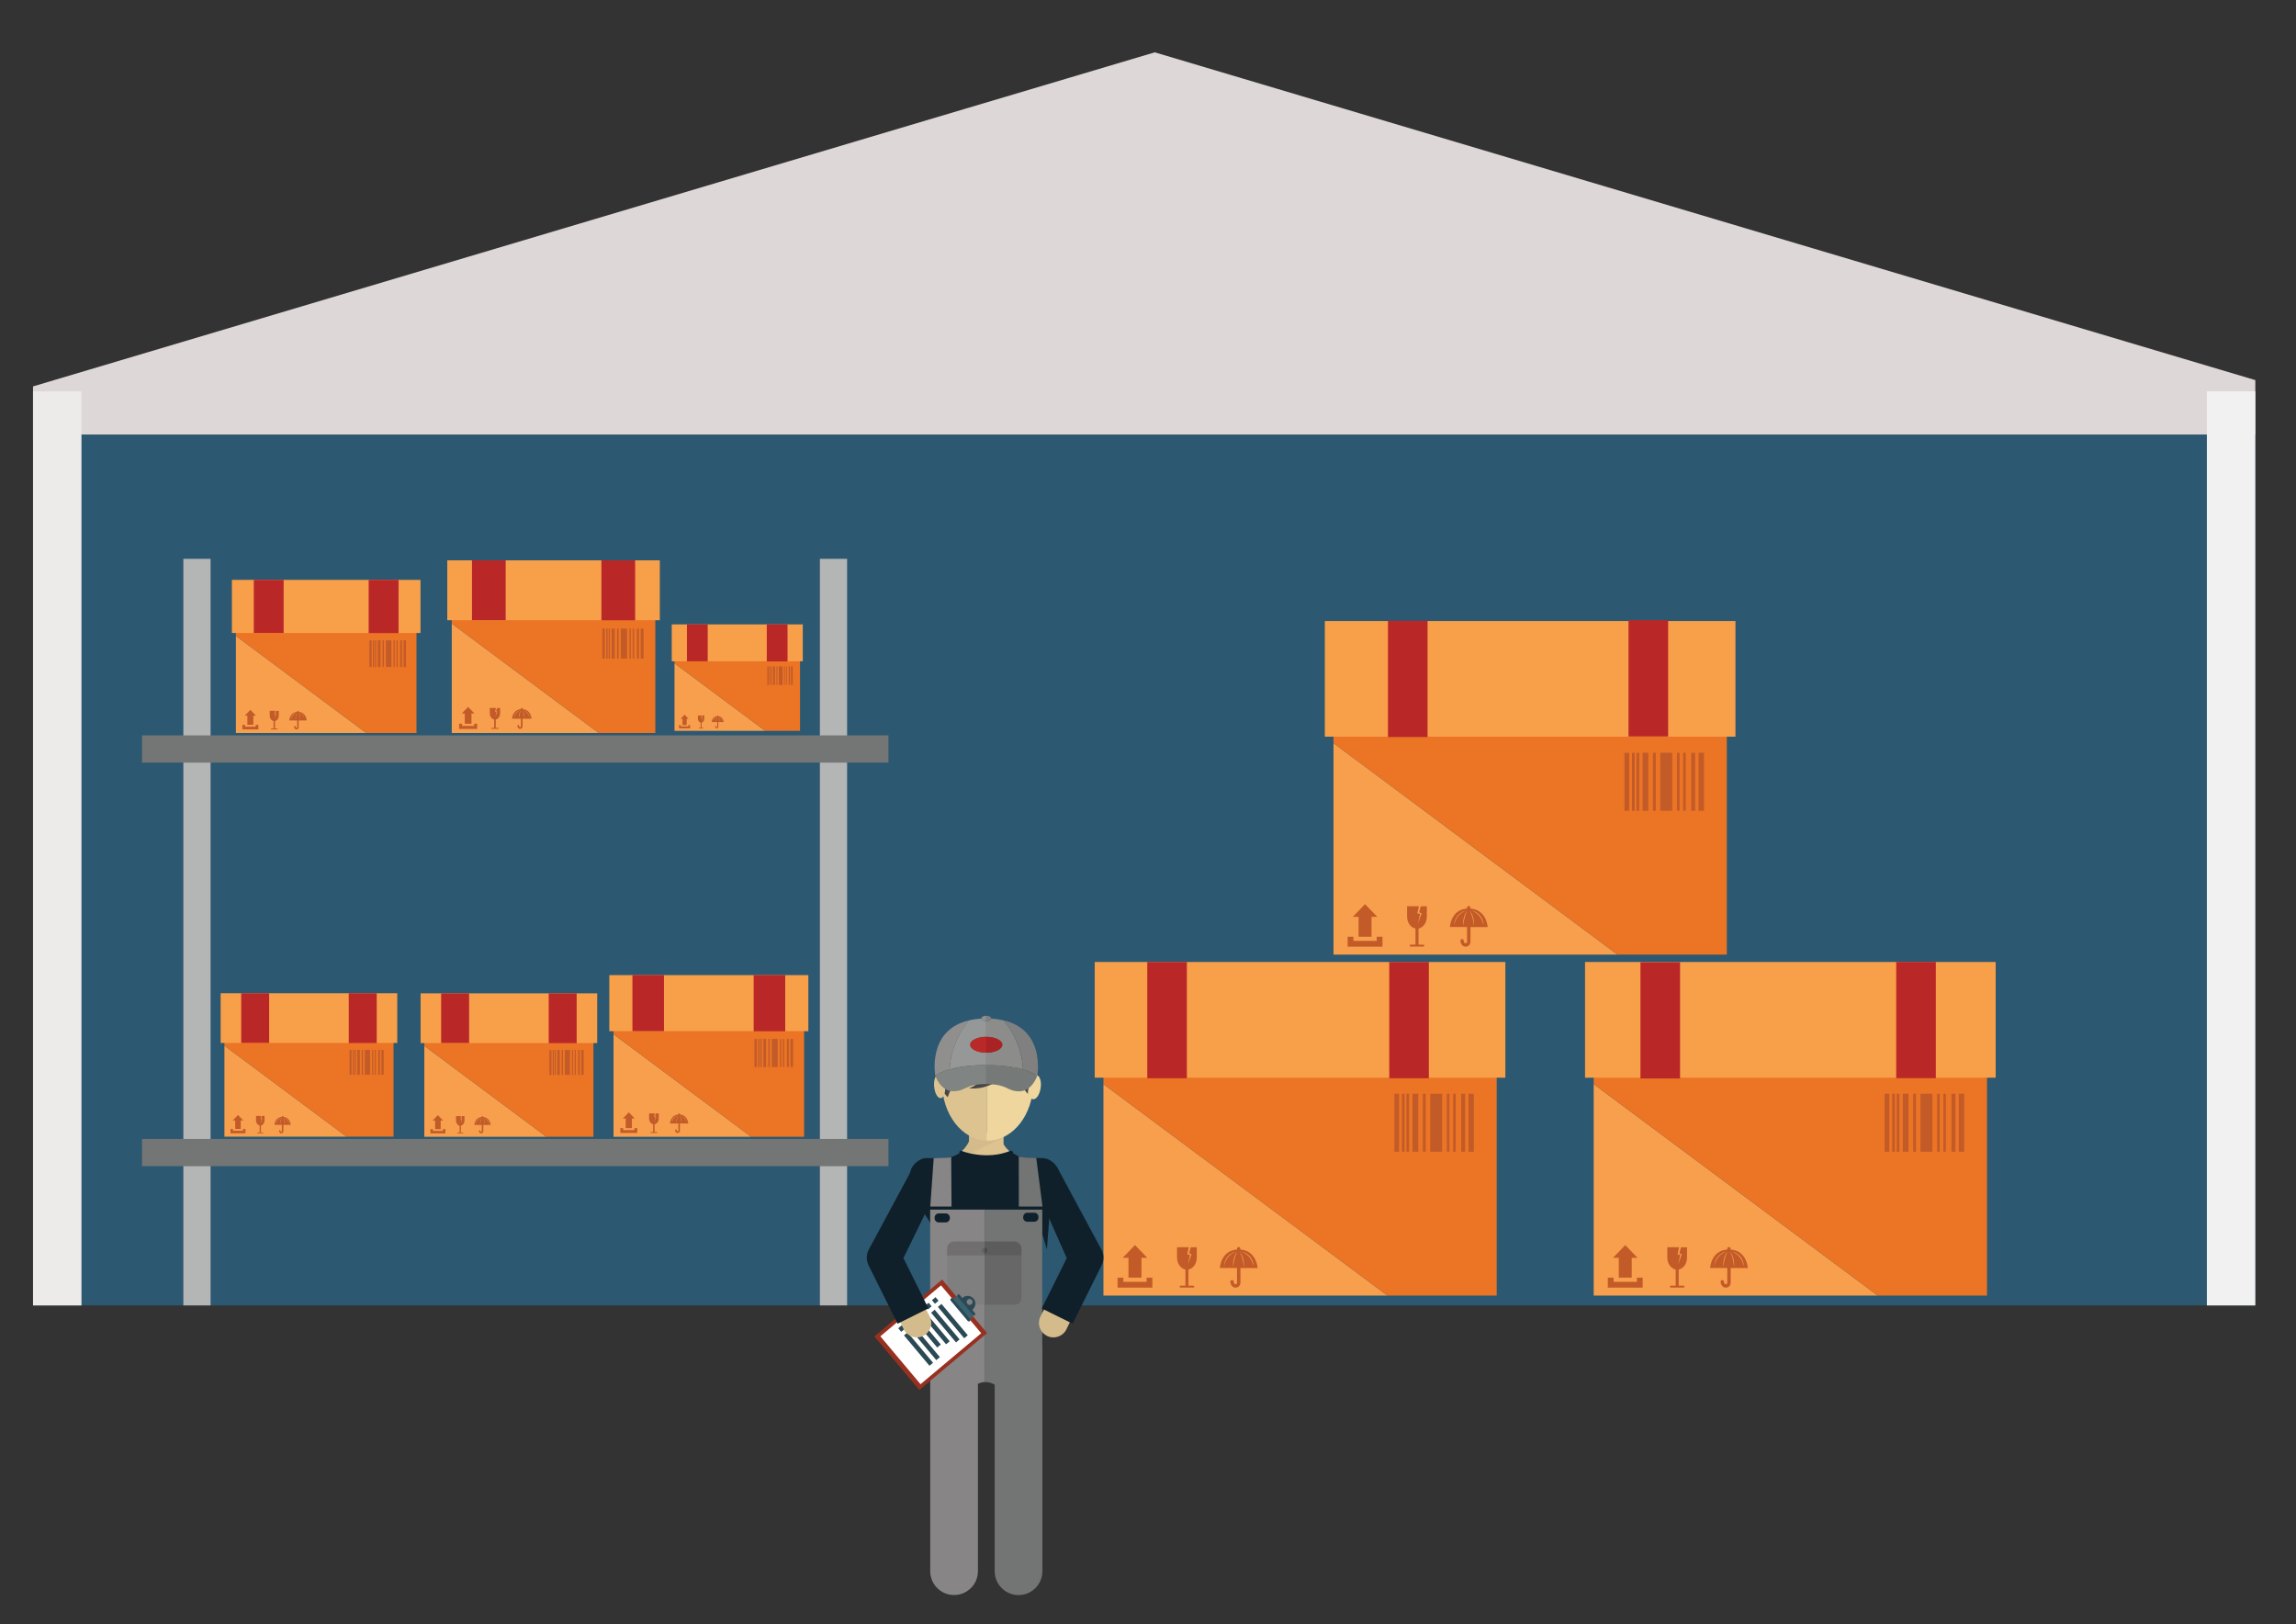 <?xml version="1.0" encoding="utf-8"?>
<!-- Generator: Adobe Illustrator 27.4.1, SVG Export Plug-In . SVG Version: 6.00 Build 0)  -->
<svg version="1.1" id="Layer_1" xmlns="http://www.w3.org/2000/svg" xmlns:xlink="http://www.w3.org/1999/xlink" x="0px" y="0px"
	 viewBox="0 0 4081 2886.1" style="enable-background:new 0 0 4081 2886.1;" xml:space="preserve">
<rect x="0" y="0" width="4081" height="2886.1" fill="#333333" stroke="none"/>
<style type="text/css">
	.st0{fill:#DDD7D7;}
	.st1{fill:#2C5871;}
	.st2{fill:#EDEAEA;}
	.st3{fill:#F1F1F1;}
	.st4{fill:#B4B5B5;}
	.st5{fill:#747575;}
	.st6{fill:#F89F4D;}
	.st7{fill:#EB7425;}
	.st8{fill:#F89F4A;}
	.st9{fill:#C25B28;}
	.st10{fill:#BA2727;}
	.st11{fill:#DDC390;}
	.st12{fill:#D4BB8C;}
	.st13{fill:#EED69E;}
	.st14{fill:#47474A;}
	.st15{fill:#66C6C6;}
	.st16{fill:#0F202A;}
	.st17{fill:#888586;}
	.st18{fill:#737474;}
	.st19{fill:none;}
	.st20{fill:#908F8D;}
	.st21{fill:#959897;}
	.st22{fill:#8C8D8A;}
	.st23{fill:#808080;}
	.st24{fill:#808482;}
	.st25{fill:#757A78;}
	.st26{fill:#BA2927;}
	.st27{fill:#AB2225;}
	.st28{fill:#807F7F;}
	.st29{fill:#666766;}
	.st30{fill:#716E70;}
	.st31{fill:#5C5C5D;}
	.st32{fill:#4B4A4C;}
	.st33{fill:#626463;}
	.st34{fill:#983020;}
	.st35{fill:#FFFFFF;}
	.st36{fill:#3A626D;}
	.st37{fill:#2B4955;}
</style>
<g>
	<g>
		<g>
			<polygon class="st0" points="2388.3,193 2210.7,140.1 2052.5,93 1894.3,140.1 1696,199.1 58.7,686.7 58.7,780.9 86.8,772.6 
				4008.7,772.6 4008.7,769.7 4008.7,675.5 			"/>
			<polygon class="st1" points="86.8,772.6 58.7,780.9 58.7,2319.9 4008.7,2319.9 4008.7,772.6 			"/>
		</g>
		<rect x="58.7" y="695.5" class="st2" width="86.1" height="1624.5"/>
		<rect x="3922.6" y="695.5" class="st3" width="86.1" height="1624.5"/>
	</g>
	<g>
		<rect x="325.9" y="993.1" class="st4" width="48.4" height="1326.8"/>
		<rect x="1457.3" y="993.1" class="st4" width="48.4" height="1326.8"/>
	</g>
	<rect x="252.4" y="1306.9" class="st5" width="1326.8" height="48.4"/>
	<rect x="252.4" y="2024.1" class="st5" width="1326.8" height="48.4"/>
	<g>
		<g>
			<g>
				<polygon class="st6" points="419.3,1302.7 651.1,1302.7 419.3,1130.1 				"/>
				<polygon class="st7" points="740.3,1039.9 419.3,1039.9 419.3,1130.1 651.1,1302.7 740.3,1302.7 				"/>
			</g>
			<rect x="412.2" y="1030.5" class="st8" width="335.2" height="94.4"/>
			<g>
				<g>
					<g>
						<polygon class="st9" points="435.5,1296.2 454.5,1296.2 456.5,1296.2 459.2,1296.2 459.2,1288.1 454.5,1288.1 454.5,1291.5 
							435.5,1291.5 435.5,1288.1 430.8,1288.1 430.8,1296.2 433.9,1296.2 						"/>
					</g>
					<g>
						<polygon class="st9" points="439.7,1288.1 450.3,1288.1 450.3,1271.9 455,1271.9 445,1261.5 435,1271.9 439.7,1271.9 						
							"/>
					</g>
				</g>
			</g>
			<path class="st9" d="M495.5,1271.7v-8.4h-4.9l-1.4,5l2,0.7l-3,8.3l1.8-7.9l-2.2-0.4l1.3-5.8h-9.7v8.4c0,4.9,3,9,6.8,9.8v13.2
				h-3.9c-0.4,0-0.8,0.4-0.8,0.8c0,0.4,0.3,0.8,0.8,0.8h10.4c0.4,0,0.8-0.4,0.8-0.8s-0.3-0.8-0.8-0.8h-3.9v-13.2
				C492.5,1280.7,495.5,1276.6,495.5,1271.7z"/>
			<path class="st9" d="M533.4,1265.5C533.4,1265.5,533.4,1265.4,533.4,1265.5c-0.8-0.2-1.6-0.3-2.4-0.3v0v-0.7
				c0-0.8-0.6-1.4-1.4-1.4c-0.8,0-1.4,0.6-1.4,1.4v0.7v0c-13.3,0.9-14,15.1-14,15.1h8.9h5.1v12.1c0,0,0,0,0,0c0,0.2-0.2,1.1-1.3,1.1
				c-0.3,0-0.6-0.1-0.8-0.3c-0.5-0.5-0.7-1.5-0.7-1.7c0-0.8-0.6-1.4-1.3-1.4c-0.7,0-1.4,0.6-1.4,1.3c0,0.6,0.2,2.4,1.4,3.7
				c0.7,0.8,1.7,1.2,2.8,1.2c2.9,0,3.9-2.3,4-3.6c0-0.1,0-0.2,0-0.2c0,0,0,0,0-0.1v-12.1h14C545.1,1280.2,544.4,1267.8,533.4,1265.5
				z M523.9,1268.6c-0.3,0.2-0.7,0.5-1.1,0.8c-0.4,0.3-0.7,0.6-1.1,1c-0.2,0.2-0.3,0.4-0.5,0.5c-0.2,0.2-0.3,0.4-0.5,0.6
				c-0.3,0.4-0.6,0.8-0.9,1.2c-0.1,0.2-0.3,0.4-0.4,0.6c-0.1,0.2-0.2,0.4-0.3,0.6c-0.1,0.2-0.2,0.4-0.3,0.6
				c-0.1,0.2-0.2,0.4-0.3,0.6c-0.2,0.4-0.3,0.8-0.4,1.1c-0.1,0.4-0.2,0.7-0.3,1c-0.1,0.3-0.2,0.6-0.2,0.8c-0.1,0.4-0.2,0.7-0.2,0.7
				s0-0.2,0-0.7c0-0.2,0-0.5,0.1-0.8c0-0.3,0.1-0.7,0.2-1c0.1-0.4,0.2-0.8,0.3-1.2c0.1-0.2,0.1-0.4,0.2-0.6c0.1-0.2,0.2-0.4,0.3-0.7
				c0.1-0.2,0.2-0.4,0.3-0.7c0.1-0.1,0.1-0.2,0.2-0.3l0.2-0.3c0.3-0.4,0.6-0.9,0.9-1.3c0.2-0.2,0.3-0.4,0.5-0.6
				c0.2-0.2,0.3-0.4,0.5-0.6c0.4-0.4,0.8-0.7,1.1-1c0.8-0.6,1.6-1.1,2.2-1.4c0.7-0.3,1.3-0.6,1.7-0.7c0.4-0.1,0.7-0.2,0.7-0.2
				s-1,0.4-2.2,1.2C524.6,1268.1,524.3,1268.4,523.9,1268.6z M528.3,1267.2c-0.1,0.2-0.2,0.4-0.3,0.6c-0.1,0.2-0.2,0.5-0.3,0.8
				c-0.1,0.3-0.2,0.6-0.3,0.9c-0.1,0.3-0.2,0.7-0.4,1c-0.1,0.4-0.2,0.7-0.3,1.1c-0.1,0.4-0.2,0.8-0.3,1.1c-0.1,0.4-0.2,0.8-0.3,1.2
				c-0.1,0.4-0.2,0.8-0.2,1.1c-0.1,0.4-0.1,0.7-0.2,1.1c-0.1,0.3-0.1,0.7-0.1,1s-0.1,0.6-0.1,0.8c0,0.2-0.1,0.5-0.1,0.6
				c-0.1,0.4-0.1,0.6-0.1,0.6s0-0.2,0-0.6c0-0.2,0-0.4,0-0.6s0-0.5,0-0.8s0-0.6,0-1s0.1-0.7,0.1-1.1c0.1-0.4,0.1-0.8,0.2-1.2
				c0.1-0.4,0.2-0.8,0.3-1.2c0.1-0.4,0.2-0.8,0.3-1.2c0.1-0.4,0.2-0.8,0.4-1.1c0.1-0.2,0.1-0.4,0.2-0.5s0.2-0.3,0.2-0.5
				c0.1-0.3,0.3-0.6,0.5-0.9C527.7,1267.9,528,1267.5,528.3,1267.2c0.1-0.3,0.3-0.5,0.3-0.5S528.4,1266.9,528.3,1267.2z
				 M533.9,1277.8c0,0.2,0,0.5,0,0.6c0,0.4,0,0.6,0,0.6s0-0.2-0.1-0.6c0-0.2-0.1-0.4-0.1-0.6c0-0.2-0.1-0.5-0.1-0.8
				c0-0.3-0.1-0.6-0.1-1c-0.1-0.3-0.1-0.7-0.2-1.1c-0.1-0.4-0.2-0.7-0.2-1.1c-0.1-0.4-0.2-0.8-0.3-1.2c-0.1-0.4-0.2-0.8-0.3-1.1
				c-0.1-0.4-0.2-0.8-0.3-1.1c-0.1-0.4-0.2-0.7-0.4-1c-0.1-0.3-0.2-0.6-0.3-0.9c-0.1-0.3-0.2-0.5-0.3-0.8c-0.1-0.2-0.2-0.4-0.3-0.6
				c-0.2-0.3-0.3-0.5-0.3-0.5s0.1,0.1,0.4,0.4s0.5,0.7,0.8,1.2c0.1,0.3,0.3,0.6,0.5,0.9c0.1,0.2,0.2,0.3,0.2,0.5
				c0.1,0.2,0.1,0.4,0.2,0.5c0.2,0.4,0.3,0.7,0.4,1.1c0.1,0.4,0.2,0.8,0.3,1.2c0.1,0.4,0.2,0.8,0.2,1.2s0.1,0.8,0.2,1.2
				c0,0.4,0.1,0.8,0.1,1.1s0,0.7,0,1C534,1277.3,534,1277.6,533.9,1277.8z M541.3,1277.3c-0.1-0.3-0.2-0.6-0.3-1
				c-0.1-0.4-0.2-0.7-0.4-1.1c-0.1-0.2-0.2-0.4-0.3-0.6s-0.2-0.4-0.3-0.6c-0.1-0.2-0.2-0.4-0.3-0.6c-0.1-0.2-0.2-0.4-0.4-0.6
				c-0.3-0.4-0.6-0.8-0.9-1.2c-0.2-0.2-0.3-0.4-0.5-0.6c-0.2-0.2-0.3-0.4-0.5-0.5c-0.3-0.4-0.7-0.7-1.1-1c-0.4-0.3-0.7-0.6-1.1-0.8
				c-0.3-0.2-0.7-0.5-1-0.7c-1.3-0.8-2.2-1.2-2.2-1.2s0.2,0,0.7,0.2c0.4,0.1,1,0.4,1.7,0.7c0.7,0.3,1.5,0.8,2.2,1.4
				c0.4,0.3,0.8,0.6,1.1,1c0.2,0.2,0.4,0.4,0.5,0.6c0.2,0.2,0.3,0.4,0.5,0.6c0.3,0.4,0.6,0.8,0.9,1.3l0.2,0.3
				c0.1,0.1,0.1,0.2,0.2,0.3c0.1,0.2,0.2,0.4,0.3,0.7c0.1,0.2,0.2,0.4,0.3,0.7c0.1,0.2,0.2,0.4,0.2,0.6c0.2,0.4,0.2,0.8,0.3,1.2
				c0.1,0.4,0.2,0.7,0.2,1s0.1,0.6,0.1,0.8c0,0.4,0,0.7,0,0.7s-0.1-0.2-0.2-0.7C541.5,1277.9,541.4,1277.7,541.3,1277.3z"/>
		</g>
		<rect x="451.1" y="1030.5" class="st10" width="53.1" height="94.3"/>
		<rect x="655.3" y="1030.5" class="st10" width="53.1" height="94.6"/>
		<g>
			<g>
				<polygon class="st9" points="656.7,1149.8 656.7,1185.3 660.6,1185.3 660.6,1149.8 660.6,1138 656.7,1138 				"/>
				<rect x="680" y="1138" class="st9" width="2.3" height="47.3"/>
				<rect x="686" y="1138" class="st9" width="9.7" height="47.3"/>
				<rect x="711.3" y="1138" class="st9" width="3.2" height="47.3"/>
				<rect x="704.7" y="1138" class="st9" width="2.1" height="47.3"/>
				<rect x="717.3" y="1138" class="st9" width="4.3" height="47.3"/>
				<rect x="671.5" y="1138" class="st9" width="4.7" height="47.3"/>
				<rect x="662.9" y="1138" class="st9" width="2.2" height="47.3"/>
				<rect x="666.6" y="1138" class="st9" width="2.1" height="47.3"/>
				<rect x="699.6" y="1138" class="st9" width="2.1" height="47.3"/>
			</g>
		</g>
	</g>
	<g>
		<g>
			<g>
				<polygon class="st6" points="803,1302.7 1064.3,1302.7 803,1108.2 				"/>
				<polygon class="st7" points="1164.8,1006.5 803,1006.5 803,1108.2 1064.3,1302.7 1164.8,1302.7 				"/>
			</g>
			<rect x="795" y="995.8" class="st8" width="377.8" height="106.4"/>
			<g>
				<g>
					<g>
						<polygon class="st9" points="821.3,1295.4 842.7,1295.4 845,1295.4 848.1,1295.4 848.1,1286.2 842.7,1286.2 842.7,1290.1 
							821.3,1290.1 821.3,1286.2 816,1286.2 816,1295.4 819.4,1295.4 						"/>
					</g>
					<g>
						<polygon class="st9" points="826.1,1286.2 838,1286.2 838,1267.9 843.3,1267.9 832,1256.3 820.7,1267.9 826.1,1267.9 						
							"/>
					</g>
				</g>
			</g>
			<path class="st9" d="M888.9,1267.8v-9.5h-5.5l-1.6,5.6l2.2,0.8l-3.4,9.4l2-8.9l-2.5-0.4l1.4-6.6h-10.9v9.5c0,5.6,3.3,10.2,7.7,11
				v14.8h-4.4c-0.5,0-0.9,0.4-0.9,0.9s0.4,0.9,0.9,0.9h11.7c0.5,0,0.9-0.4,0.9-0.9s-0.4-0.9-0.9-0.9h-4.4v-14.8
				C885.5,1277.9,888.9,1273.3,888.9,1267.8z"/>
			<path class="st9" d="M931.7,1260.7C931.6,1260.7,931.6,1260.7,931.7,1260.7c-0.9-0.2-1.8-0.3-2.7-0.4v0v-0.8
				c0-0.9-0.7-1.5-1.5-1.5c-0.8,0-1.6,0.7-1.6,1.5v0.7v0.1c-15,1-15.8,17-15.8,17h10h5.8v13.7c0,0,0,0,0,0c0,0.3-0.3,1.2-1.5,1.2
				c-0.4,0-0.6-0.1-0.9-0.3c-0.6-0.6-0.8-1.7-0.8-1.9c0-0.9-0.6-1.6-1.5-1.6c-0.8,0-1.6,0.6-1.6,1.5c0,0.6,0.2,2.7,1.6,4.2
				c0.8,0.9,1.9,1.3,3.1,1.3c3.2,0,4.4-2.6,4.5-4c0-0.1,0-0.2,0-0.3c0,0,0-0.1,0-0.1v-13.7h15.8
				C944.8,1277.4,944.1,1263.3,931.7,1260.7z M921,1264.3c-0.4,0.3-0.8,0.6-1.2,0.9c-0.4,0.3-0.8,0.7-1.2,1.1
				c-0.2,0.2-0.4,0.4-0.6,0.6c-0.2,0.2-0.4,0.4-0.5,0.6c-0.3,0.4-0.7,0.9-1,1.4c-0.2,0.2-0.3,0.5-0.4,0.7c-0.1,0.2-0.3,0.5-0.4,0.7
				c-0.1,0.2-0.2,0.5-0.3,0.7s-0.2,0.5-0.3,0.7c-0.2,0.4-0.3,0.9-0.5,1.3c-0.1,0.4-0.2,0.8-0.3,1.1s-0.2,0.6-0.2,0.9
				c-0.1,0.5-0.2,0.8-0.2,0.8s0-0.3,0-0.8c0-0.2,0.1-0.6,0.1-0.9c0-0.4,0.1-0.7,0.2-1.2c0.1-0.4,0.2-0.9,0.4-1.4
				c0.1-0.2,0.2-0.5,0.3-0.7c0.1-0.2,0.2-0.5,0.3-0.8c0.1-0.2,0.2-0.5,0.4-0.8c0.1-0.1,0.1-0.2,0.2-0.4l0.2-0.4c0.3-0.5,0.7-1,1-1.4
				c0.2-0.2,0.4-0.4,0.6-0.7c0.2-0.2,0.4-0.4,0.6-0.6c0.4-0.4,0.8-0.8,1.3-1.1c0.9-0.7,1.8-1.2,2.5-1.6c0.8-0.4,1.5-0.6,1.9-0.8
				c0.5-0.1,0.8-0.2,0.8-0.2s-1.1,0.4-2.5,1.3C921.7,1263.7,921.3,1264,921,1264.3z M925.9,1262.7c-0.1,0.2-0.2,0.4-0.3,0.6
				c-0.1,0.2-0.2,0.5-0.4,0.9c-0.1,0.3-0.3,0.6-0.4,1c-0.1,0.4-0.3,0.8-0.4,1.1c-0.2,0.4-0.2,0.8-0.4,1.2c-0.1,0.4-0.2,0.9-0.3,1.3
				c-0.1,0.4-0.2,0.9-0.3,1.3c-0.1,0.4-0.2,0.9-0.3,1.3c-0.1,0.4-0.1,0.8-0.2,1.2c-0.1,0.4-0.1,0.8-0.2,1.1
				c-0.1,0.3-0.1,0.6-0.1,0.9c0,0.3-0.1,0.5-0.1,0.7c-0.1,0.4-0.1,0.6-0.1,0.6s0-0.2-0.1-0.6c0-0.2,0-0.4,0-0.7s0-0.6,0-0.9
				c0-0.3,0-0.7,0-1.1c0-0.4,0.1-0.8,0.1-1.2c0.1-0.4,0.1-0.9,0.2-1.3c0.1-0.4,0.2-0.9,0.3-1.3c0.1-0.4,0.2-0.9,0.4-1.3
				c0.2-0.4,0.3-0.9,0.4-1.2c0.1-0.2,0.2-0.4,0.2-0.6c0.1-0.2,0.2-0.4,0.3-0.6c0.2-0.4,0.3-0.7,0.5-1c0.3-0.6,0.7-1.1,0.9-1.4
				c0.2-0.3,0.4-0.5,0.4-0.5S926.1,1262.4,925.9,1262.7z M932.3,1274.7c0,0.3,0,0.5,0,0.7c0,0.4-0.1,0.6-0.1,0.6s0-0.2-0.1-0.6
				c0-0.2-0.1-0.4-0.1-0.7c0-0.3-0.1-0.6-0.1-0.9s-0.1-0.7-0.2-1.1c-0.1-0.4-0.1-0.8-0.2-1.2s-0.2-0.8-0.3-1.3
				c-0.1-0.4-0.2-0.9-0.3-1.3c-0.1-0.4-0.2-0.9-0.3-1.3c-0.1-0.4-0.2-0.8-0.4-1.2c-0.1-0.4-0.3-0.8-0.4-1.1c-0.1-0.4-0.3-0.7-0.4-1
				c-0.1-0.3-0.2-0.6-0.4-0.9s-0.2-0.5-0.3-0.6c-0.2-0.4-0.3-0.6-0.3-0.6s0.2,0.2,0.4,0.5s0.6,0.8,0.9,1.4c0.2,0.3,0.3,0.6,0.5,1
				c0.1,0.2,0.2,0.4,0.3,0.6c0.1,0.2,0.2,0.4,0.2,0.6c0.2,0.4,0.3,0.8,0.5,1.2c0.1,0.4,0.3,0.9,0.4,1.3c0.1,0.4,0.2,0.9,0.3,1.3
				c0.1,0.4,0.2,0.9,0.2,1.3c0.1,0.4,0.1,0.8,0.1,1.2c0,0.4,0,0.8,0,1.1C932.3,1274.1,932.3,1274.4,932.3,1274.7z M940.6,1274.1
				c-0.1-0.3-0.2-0.7-0.3-1.1c-0.2-0.4-0.3-0.8-0.5-1.3c-0.1-0.2-0.2-0.5-0.3-0.7s-0.2-0.5-0.3-0.7c-0.1-0.2-0.2-0.5-0.4-0.7
				c-0.1-0.2-0.3-0.5-0.4-0.7c-0.3-0.5-0.6-0.9-1-1.4c-0.2-0.2-0.4-0.4-0.5-0.6c-0.2-0.2-0.4-0.4-0.6-0.6c-0.4-0.4-0.8-0.8-1.2-1.1
				c-0.4-0.3-0.8-0.7-1.2-0.9c-0.4-0.3-0.8-0.5-1.1-0.8c-1.4-0.9-2.5-1.3-2.5-1.3s0.3,0.1,0.8,0.2s1.2,0.4,1.9,0.8
				c0.8,0.4,1.7,0.9,2.5,1.6c0.4,0.3,0.9,0.7,1.3,1.1c0.2,0.2,0.4,0.4,0.6,0.6c0.2,0.2,0.4,0.4,0.6,0.7c0.4,0.5,0.7,0.9,1,1.4
				l0.2,0.4c0.1,0.1,0.1,0.2,0.2,0.4c0.1,0.2,0.3,0.5,0.4,0.8c0.1,0.2,0.2,0.5,0.3,0.8c0.1,0.2,0.2,0.5,0.3,0.7
				c0.2,0.5,0.3,0.9,0.4,1.4c0.1,0.4,0.2,0.8,0.2,1.2c0,0.4,0.1,0.7,0.1,0.9c0,0.5,0,0.8,0,0.8s-0.1-0.3-0.2-0.8
				C940.8,1274.8,940.7,1274.5,940.6,1274.1z"/>
		</g>
		<rect x="838.9" y="995.8" class="st10" width="59.9" height="106.3"/>
		<rect x="1069" y="995.8" class="st10" width="59.9" height="106.6"/>
		<g>
			<g>
				<polygon class="st9" points="1070.7,1130.3 1070.7,1170.4 1075,1170.4 1075,1130.3 1075,1117.1 1070.7,1117.1 				"/>
				<rect x="1096.9" y="1117.1" class="st9" width="2.6" height="53.3"/>
				<rect x="1103.6" y="1117.1" class="st9" width="10.9" height="53.3"/>
				<rect x="1132.1" y="1117.1" class="st9" width="3.6" height="53.3"/>
				<rect x="1124.7" y="1117.1" class="st9" width="2.3" height="53.3"/>
				<rect x="1138.9" y="1117.1" class="st9" width="4.9" height="53.3"/>
				<rect x="1087.3" y="1117.1" class="st9" width="5.3" height="53.3"/>
				<rect x="1077.6" y="1117.1" class="st9" width="2.4" height="53.3"/>
				<rect x="1081.8" y="1117.1" class="st9" width="2.4" height="53.3"/>
				<rect x="1118.9" y="1117.1" class="st9" width="2.4" height="53.3"/>
			</g>
		</g>
	</g>
	<g>
		<g>
			<g>
				<polygon class="st6" points="754.2,2020.3 971.3,2020.3 754.2,1858.7 				"/>
				<polygon class="st7" points="1054.8,1774.2 754.2,1774.2 754.2,1858.7 971.3,2020.3 1054.8,2020.3 				"/>
			</g>
			<rect x="747.6" y="1765.3" class="st8" width="313.9" height="88.4"/>
			<g>
				<g>
					<g>
						<polygon class="st9" points="769.4,2014.2 787.2,2014.2 789.1,2014.2 791.7,2014.2 791.7,2006.6 787.2,2006.6 787.2,2009.8 
							769.4,2009.8 769.4,2006.6 765,2006.6 765,2014.2 767.9,2014.2 						"/>
					</g>
					<g>
						<polygon class="st9" points="773.4,2006.6 783.3,2006.6 783.3,1991.4 787.7,1991.4 778.3,1981.7 769,1991.4 773.4,1991.4 
													"/>
					</g>
				</g>
			</g>
			<path class="st9" d="M825.6,1991.3v-7.9H821l-1.3,4.7l1.9,0.7l-2.8,7.8l1.7-7.4l-2.1-0.3l1.2-5.4h-9.1v7.9c0,4.6,2.8,8.4,6.4,9.1
				v12.3h-3.7c-0.4,0-0.7,0.3-0.7,0.7s0.3,0.7,0.7,0.7h9.7c0.4,0,0.7-0.3,0.7-0.7s-0.3-0.7-0.7-0.7h-3.7v-12.3
				C822.8,1999.7,825.6,1995.9,825.6,1991.3z"/>
			<path class="st9" d="M861.1,1985.4C861.1,1985.4,861.1,1985.4,861.1,1985.4c-0.8-0.2-1.5-0.3-2.2-0.3v0v-0.6
				c0-0.7-0.6-1.3-1.3-1.3c-0.7,0-1.3,0.6-1.3,1.3v0.6v0c-12.5,0.9-13.1,14.1-13.1,14.1h8.3h4.8v11.4c0,0,0,0,0,0c0,0.2-0.2,1-1.2,1
				c-0.3,0-0.5-0.1-0.7-0.3c-0.5-0.5-0.6-1.4-0.6-1.6c0-0.7-0.5-1.3-1.2-1.3s-1.3,0.5-1.3,1.2c0,0.5,0.2,2.3,1.3,3.5
				c0.7,0.7,1.6,1.1,2.6,1.1c2.7,0,3.6-2.2,3.8-3.3c0-0.1,0-0.1,0-0.2c0,0,0,0,0-0.1v-11.4h13.2
				C872,1999.2,871.4,1987.6,861.1,1985.4z M852.2,1988.3c-0.3,0.2-0.7,0.5-1,0.8c-0.3,0.3-0.7,0.6-1,0.9c-0.2,0.2-0.3,0.3-0.5,0.5
				c-0.2,0.2-0.3,0.4-0.4,0.5c-0.3,0.4-0.6,0.7-0.8,1.1c-0.1,0.2-0.2,0.4-0.4,0.6c-0.1,0.2-0.2,0.4-0.3,0.6
				c-0.1,0.2-0.2,0.4-0.3,0.6c-0.1,0.2-0.2,0.4-0.2,0.6c-0.2,0.4-0.3,0.7-0.4,1.1c-0.1,0.3-0.2,0.6-0.3,0.9
				c-0.1,0.3-0.1,0.5-0.2,0.7c-0.1,0.4-0.1,0.6-0.1,0.6s0-0.2,0-0.7c0-0.2,0-0.5,0.1-0.8c0-0.3,0.1-0.6,0.2-1
				c0.1-0.4,0.2-0.7,0.3-1.1c0.1-0.2,0.1-0.4,0.2-0.6c0.1-0.2,0.2-0.4,0.3-0.6c0.1-0.2,0.2-0.4,0.3-0.6c0.1-0.1,0.1-0.2,0.2-0.3
				l0.2-0.3c0.2-0.4,0.5-0.8,0.8-1.2c0.2-0.2,0.3-0.4,0.5-0.6c0.2-0.2,0.3-0.4,0.5-0.5c0.3-0.3,0.7-0.6,1.1-0.9
				c0.7-0.6,1.4-1,2.1-1.3s1.2-0.5,1.6-0.6c0.4-0.1,0.6-0.2,0.6-0.2s-0.9,0.4-2.1,1.1C852.9,1987.9,852.6,1988.1,852.2,1988.3z
				 M856.3,1987.1c-0.1,0.1-0.2,0.3-0.3,0.5c-0.1,0.2-0.2,0.4-0.3,0.7c-0.1,0.3-0.2,0.5-0.3,0.8c-0.1,0.3-0.2,0.6-0.3,0.9
				c-0.1,0.3-0.2,0.7-0.3,1c-0.1,0.4-0.2,0.7-0.3,1.1c-0.1,0.4-0.2,0.7-0.3,1.1c-0.1,0.4-0.2,0.7-0.2,1.1c-0.1,0.4-0.1,0.7-0.2,1
				s-0.1,0.6-0.1,0.9c0,0.3-0.1,0.5-0.1,0.8c0,0.2-0.1,0.4-0.1,0.6c0,0.3-0.1,0.5-0.1,0.5s0-0.2,0-0.5c0-0.2,0-0.4,0-0.6
				s0-0.5,0-0.8c0-0.3,0-0.6,0-0.9c0-0.3,0.1-0.7,0.1-1c0.1-0.4,0.1-0.7,0.2-1.1s0.2-0.7,0.2-1.1c0.1-0.4,0.2-0.7,0.3-1.1
				c0.1-0.4,0.2-0.7,0.4-1c0.1-0.2,0.1-0.3,0.2-0.5c0.1-0.2,0.1-0.3,0.2-0.5c0.1-0.3,0.3-0.6,0.4-0.8c0.3-0.5,0.6-0.9,0.8-1.2
				c0.2-0.3,0.3-0.4,0.3-0.4S856.5,1986.8,856.3,1987.1z M861.6,1997c0,0.2,0,0.4,0,0.6c0,0.3,0,0.5,0,0.5s0-0.2-0.1-0.5
				c0-0.2-0.1-0.4-0.1-0.6c0-0.2-0.1-0.5-0.1-0.8s-0.1-0.6-0.1-0.9c-0.1-0.3-0.1-0.6-0.2-1c-0.1-0.3-0.2-0.7-0.2-1.1
				c-0.1-0.4-0.2-0.7-0.3-1.1s-0.2-0.7-0.3-1.1c-0.1-0.4-0.2-0.7-0.3-1s-0.2-0.6-0.3-0.9c-0.1-0.3-0.2-0.6-0.3-0.8
				c-0.1-0.2-0.2-0.5-0.3-0.7c-0.1-0.2-0.2-0.4-0.3-0.5c-0.2-0.3-0.2-0.5-0.2-0.5s0.1,0.1,0.3,0.4s0.5,0.7,0.8,1.2
				c0.1,0.2,0.3,0.5,0.4,0.8c0.1,0.1,0.1,0.3,0.2,0.5c0.1,0.2,0.1,0.3,0.2,0.5c0.1,0.3,0.2,0.7,0.4,1c0.1,0.4,0.2,0.7,0.3,1.1
				c0.1,0.4,0.2,0.8,0.2,1.1s0.1,0.7,0.2,1.1c0,0.4,0.1,0.7,0.1,1s0,0.6,0,0.9C861.6,1996.5,861.6,1996.8,861.6,1997z M868.5,1996.5
				c-0.1-0.3-0.2-0.6-0.3-0.9c-0.1-0.3-0.2-0.7-0.4-1.1c-0.1-0.2-0.2-0.4-0.2-0.6c-0.1-0.2-0.2-0.4-0.3-0.6
				c-0.1-0.2-0.2-0.4-0.3-0.6c-0.1-0.2-0.2-0.4-0.4-0.6c-0.2-0.4-0.5-0.8-0.8-1.1c-0.1-0.2-0.3-0.4-0.4-0.5
				c-0.2-0.2-0.3-0.4-0.5-0.5c-0.3-0.3-0.7-0.6-1-0.9s-0.7-0.6-1-0.8c-0.3-0.2-0.7-0.4-0.9-0.6c-1.2-0.8-2.1-1.1-2.1-1.1
				s0.2,0,0.6,0.2c0.4,0.1,1,0.3,1.6,0.6c0.7,0.3,1.4,0.8,2.1,1.3c0.4,0.3,0.7,0.6,1.1,0.9c0.2,0.2,0.3,0.4,0.5,0.5
				c0.2,0.2,0.3,0.4,0.5,0.6c0.3,0.4,0.6,0.8,0.8,1.2l0.2,0.3c0.1,0.1,0.1,0.2,0.2,0.3c0.1,0.2,0.2,0.4,0.3,0.6
				c0.1,0.2,0.2,0.4,0.3,0.6c0.1,0.2,0.2,0.4,0.2,0.6c0.1,0.4,0.2,0.8,0.3,1.1c0.1,0.4,0.1,0.7,0.2,1c0,0.3,0.1,0.5,0.1,0.8
				c0,0.4,0,0.7,0,0.7s-0.1-0.2-0.1-0.6C868.7,1997.1,868.6,1996.8,868.5,1996.5z"/>
		</g>
		<rect x="784.1" y="1765.3" class="st10" width="49.7" height="88.3"/>
		<rect x="975.3" y="1765.3" class="st10" width="49.7" height="88.6"/>
		<g>
			<g>
				<polygon class="st9" points="976.6,1877.1 976.6,1910.3 980.2,1910.3 980.2,1877.1 980.2,1866 976.6,1866 				"/>
				<rect x="998.4" y="1866" class="st9" width="2.2" height="44.3"/>
				<rect x="1004" y="1866" class="st9" width="9.1" height="44.3"/>
				<rect x="1027.7" y="1866" class="st9" width="3" height="44.3"/>
				<rect x="1021.5" y="1866" class="st9" width="2" height="44.3"/>
				<rect x="1033.3" y="1866" class="st9" width="4.1" height="44.3"/>
				<rect x="990.5" y="1866" class="st9" width="4.4" height="44.3"/>
				<rect x="982.4" y="1866" class="st9" width="2" height="44.3"/>
				<rect x="985.8" y="1866" class="st9" width="2" height="44.3"/>
				<rect x="1016.7" y="1866" class="st9" width="2" height="44.3"/>
			</g>
		</g>
	</g>
	<g>
		<g>
			<g>
				<polygon class="st6" points="1090.5,2020.3 1335.2,2020.3 1090.5,1838.1 				"/>
				<polygon class="st7" points="1429.3,1742.9 1090.5,1742.9 1090.5,1838.1 1335.2,2020.3 1429.3,2020.3 				"/>
			</g>
			<rect x="1083" y="1732.9" class="st8" width="353.8" height="99.7"/>
			<g>
				<g>
					<g>
						<polygon class="st9" points="1107.6,2013.4 1127.7,2013.4 1129.8,2013.4 1132.7,2013.4 1132.7,2004.8 1127.7,2004.8 
							1127.7,2008.4 1107.6,2008.4 1107.6,2004.8 1102.6,2004.8 1102.6,2013.4 1105.9,2013.4 						"/>
					</g>
					<g>
						<polygon class="st9" points="1112.1,2004.8 1123.2,2004.8 1123.2,1987.7 1128.2,1987.7 1117.7,1976.8 1107.1,1987.7 
							1112.1,1987.7 						"/>
					</g>
				</g>
			</g>
			<path class="st9" d="M1170.9,1987.6v-8.9h-5.2l-1.5,5.2l2.1,0.8l-3.2,8.8l1.9-8.3l-2.4-0.4l1.3-6.1h-10.2v8.9
				c0,5.2,3.1,9.5,7.2,10.3v13.9h-4.2c-0.5,0-0.8,0.4-0.8,0.8s0.4,0.8,0.8,0.8h11c0.5,0,0.8-0.4,0.8-0.8s-0.4-0.8-0.8-0.8h-4.2
				v-13.9C1167.8,1997.1,1170.9,1992.8,1170.9,1987.6z"/>
			<path class="st9" d="M1211,1981C1210.9,1981,1210.9,1981,1211,1981c-0.9-0.2-1.7-0.3-2.5-0.3v0v-0.7c0-0.8-0.7-1.4-1.4-1.4
				s-1.4,0.6-1.4,1.4v0.7v0c-14,1-14.8,15.9-14.8,15.9h9.4h5.4v12.8c0,0,0,0,0,0c0,0.3-0.2,1.2-1.4,1.2c-0.3,0-0.6-0.1-0.8-0.3
				c-0.5-0.5-0.7-1.6-0.7-1.8c0-0.8-0.6-1.5-1.4-1.5c-0.8,0-1.5,0.6-1.5,1.4c0,0.6,0.2,2.6,1.5,3.9c0.8,0.8,1.8,1.2,2.9,1.2
				c3,0,4.1-2.5,4.2-3.8c0-0.1,0-0.2,0-0.3c0,0,0,0,0-0.1v-12.8h14.8C1223.3,1996.5,1222.6,1983.4,1211,1981z M1200.9,1984.3
				c-0.4,0.3-0.7,0.6-1.1,0.9c-0.4,0.3-0.8,0.7-1.1,1c-0.2,0.2-0.4,0.4-0.5,0.6c-0.2,0.2-0.3,0.4-0.5,0.6c-0.3,0.4-0.6,0.8-0.9,1.3
				c-0.1,0.2-0.3,0.4-0.4,0.7c-0.1,0.2-0.2,0.4-0.4,0.7c-0.1,0.2-0.2,0.4-0.3,0.6c-0.1,0.2-0.2,0.4-0.3,0.6
				c-0.2,0.4-0.3,0.8-0.4,1.2c-0.1,0.4-0.2,0.7-0.3,1.1c-0.1,0.3-0.2,0.6-0.2,0.8c-0.1,0.5-0.2,0.7-0.2,0.7s0-0.3,0-0.7
				c0-0.2,0-0.5,0.1-0.9c0-0.3,0.1-0.7,0.2-1.1c0.1-0.4,0.2-0.8,0.3-1.3c0.1-0.2,0.2-0.5,0.2-0.7c0.1-0.2,0.2-0.5,0.3-0.7
				c0.1-0.2,0.2-0.5,0.3-0.7c0.1-0.1,0.1-0.2,0.2-0.4l0.2-0.3c0.3-0.5,0.6-0.9,0.9-1.3c0.2-0.2,0.4-0.4,0.5-0.6
				c0.2-0.2,0.4-0.4,0.6-0.6c0.4-0.4,0.8-0.7,1.2-1c0.8-0.6,1.6-1.1,2.4-1.5c0.7-0.4,1.4-0.6,1.8-0.7c0.4-0.1,0.7-0.2,0.7-0.2
				s-1,0.4-2.4,1.2C1201.7,1983.8,1201.3,1984,1200.9,1984.3z M1205.5,1982.8c-0.1,0.2-0.2,0.4-0.3,0.6s-0.2,0.5-0.3,0.8
				c-0.1,0.3-0.2,0.6-0.4,0.9c-0.1,0.3-0.2,0.7-0.4,1.1c-0.1,0.4-0.2,0.8-0.4,1.2c-0.1,0.4-0.2,0.8-0.3,1.2
				c-0.1,0.4-0.2,0.8-0.3,1.2c-0.1,0.4-0.2,0.8-0.2,1.2c-0.1,0.4-0.1,0.8-0.2,1.1c-0.1,0.4-0.1,0.7-0.2,1c-0.1,0.3-0.1,0.6-0.1,0.9
				c0,0.3-0.1,0.5-0.1,0.7c-0.1,0.4-0.1,0.6-0.1,0.6s0-0.2,0-0.6c0-0.2,0-0.4,0-0.7c0-0.3,0-0.6,0-0.9c0-0.3,0-0.7,0-1
				s0.1-0.8,0.1-1.2c0.1-0.4,0.1-0.8,0.2-1.2c0.1-0.4,0.2-0.8,0.3-1.3c0.1-0.4,0.2-0.8,0.4-1.2c0.1-0.4,0.3-0.8,0.4-1.2
				c0.1-0.2,0.2-0.4,0.2-0.6s0.2-0.4,0.2-0.5c0.2-0.3,0.3-0.6,0.5-0.9c0.3-0.6,0.6-1,0.9-1.3s0.4-0.4,0.4-0.4
				S1205.7,1982.5,1205.5,1982.8z M1211.5,1994c0,0.3,0,0.5,0,0.7c0,0.4,0,0.6,0,0.6s0-0.2-0.1-0.6c0-0.2-0.1-0.4-0.1-0.7
				c0-0.3-0.1-0.5-0.1-0.9c-0.1-0.3-0.1-0.7-0.2-1c-0.1-0.4-0.1-0.7-0.2-1.1c-0.1-0.4-0.2-0.8-0.2-1.2c-0.1-0.4-0.2-0.8-0.3-1.2
				c-0.1-0.4-0.2-0.8-0.3-1.2c-0.1-0.4-0.2-0.8-0.4-1.2c-0.1-0.4-0.2-0.7-0.4-1.1c-0.1-0.3-0.3-0.6-0.4-0.9
				c-0.1-0.3-0.2-0.6-0.3-0.8c-0.1-0.2-0.2-0.4-0.3-0.6c-0.2-0.3-0.3-0.5-0.3-0.5s0.2,0.1,0.4,0.4s0.5,0.7,0.9,1.3
				c0.2,0.3,0.3,0.6,0.5,0.9c0.1,0.2,0.2,0.3,0.2,0.5c0.1,0.2,0.2,0.4,0.2,0.6c0.2,0.4,0.3,0.8,0.4,1.2c0.1,0.4,0.2,0.8,0.4,1.2
				c0.1,0.4,0.2,0.8,0.3,1.3c0.1,0.4,0.1,0.8,0.2,1.2c0.1,0.4,0.1,0.8,0.1,1.2c0,0.4,0,0.7,0,1
				C1211.5,1993.5,1211.5,1993.8,1211.5,1994z M1219.3,1993.5c-0.1-0.3-0.2-0.7-0.3-1.1c-0.1-0.4-0.3-0.8-0.4-1.2
				c-0.1-0.2-0.2-0.4-0.3-0.6s-0.2-0.4-0.3-0.6c-0.1-0.2-0.2-0.4-0.4-0.7c-0.1-0.2-0.3-0.4-0.4-0.7c-0.3-0.4-0.6-0.9-0.9-1.3
				c-0.2-0.2-0.3-0.4-0.5-0.6c-0.2-0.2-0.3-0.4-0.5-0.6c-0.4-0.4-0.7-0.7-1.1-1c-0.4-0.3-0.8-0.6-1.1-0.9c-0.4-0.3-0.7-0.5-1.1-0.7
				c-1.4-0.8-2.4-1.2-2.4-1.2s0.3,0,0.7,0.2c0.4,0.1,1.1,0.4,1.8,0.7c0.7,0.4,1.6,0.9,2.4,1.5c0.4,0.3,0.8,0.6,1.2,1
				c0.2,0.2,0.4,0.4,0.6,0.6c0.2,0.2,0.4,0.4,0.5,0.6c0.3,0.4,0.7,0.9,0.9,1.3l0.2,0.3c0.1,0.1,0.1,0.2,0.2,0.4
				c0.1,0.2,0.2,0.5,0.3,0.7c0.1,0.2,0.2,0.5,0.3,0.7c0.1,0.2,0.2,0.5,0.2,0.7c0.2,0.4,0.2,0.9,0.3,1.3c0.1,0.4,0.2,0.8,0.2,1.1
				c0,0.3,0.1,0.6,0.1,0.9c0,0.5,0,0.7,0,0.7s-0.1-0.3-0.2-0.7C1219.5,1994.1,1219.4,1993.8,1219.3,1993.5z"/>
		</g>
		<rect x="1124.1" y="1732.9" class="st10" width="56.1" height="99.6"/>
		<rect x="1339.6" y="1732.9" class="st10" width="56.1" height="99.9"/>
		<g>
			<g>
				<polygon class="st9" points="1341.1,1858.9 1341.1,1896.4 1345.2,1896.4 1345.2,1858.9 1345.2,1846.4 1341.1,1846.4 				"/>
				<rect x="1365.7" y="1846.4" class="st9" width="2.5" height="49.9"/>
				<rect x="1372" y="1846.4" class="st9" width="10.3" height="49.9"/>
				<rect x="1398.7" y="1846.4" class="st9" width="3.4" height="49.9"/>
				<rect x="1391.7" y="1846.4" class="st9" width="2.2" height="49.9"/>
				<rect x="1405" y="1846.4" class="st9" width="4.6" height="49.9"/>
				<rect x="1356.8" y="1846.4" class="st9" width="4.9" height="49.9"/>
				<rect x="1347.6" y="1846.4" class="st9" width="2.3" height="49.9"/>
				<rect x="1351.5" y="1846.4" class="st9" width="2.3" height="49.9"/>
				<rect x="1386.4" y="1846.4" class="st9" width="2.2" height="49.9"/>
			</g>
		</g>
	</g>
	<g>
		<g>
			<g>
				<polygon class="st6" points="398.9,2020 616,2020 398.9,1858.4 				"/>
				<polygon class="st7" points="699.5,1773.9 398.9,1773.9 398.9,1858.4 616,2020 699.5,2020 				"/>
			</g>
			<rect x="392.2" y="1765.1" class="st8" width="313.9" height="88.4"/>
			<g>
				<g>
					<g>
						<polygon class="st9" points="414.1,2014 431.9,2014 433.7,2014 436.3,2014 436.3,2006.3 431.9,2006.3 431.9,2009.5 
							414.1,2009.5 414.1,2006.3 409.7,2006.3 409.7,2014 412.5,2014 						"/>
					</g>
					<g>
						<polygon class="st9" points="418,2006.3 427.9,2006.3 427.9,1991.2 432.4,1991.2 423,1981.5 413.6,1991.2 418,1991.2 						
							"/>
					</g>
				</g>
			</g>
			<path class="st9" d="M470.2,1991v-7.9h-4.6l-1.3,4.7l1.9,0.7l-2.8,7.8l1.7-7.4l-2.1-0.3l1.2-5.4h-9.1v7.9c0,4.6,2.8,8.4,6.4,9.1
				v12.3h-3.7c-0.4,0-0.7,0.3-0.7,0.7s0.3,0.7,0.7,0.7h9.7c0.4,0,0.7-0.3,0.7-0.7s-0.3-0.7-0.7-0.7h-3.7v-12.3
				C467.4,1999.5,470.2,1995.6,470.2,1991z"/>
			<path class="st9" d="M505.8,1985.2C505.7,1985.2,505.7,1985.2,505.8,1985.2c-0.8-0.2-1.5-0.3-2.2-0.3v0v-0.6
				c0-0.7-0.6-1.3-1.3-1.3c-0.7,0-1.3,0.6-1.3,1.3v0.6v0c-12.5,0.9-13.1,14.1-13.1,14.1h8.3h4.8v11.4c0,0,0,0,0,0c0,0.2-0.2,1-1.2,1
				c-0.3,0-0.5-0.1-0.7-0.3c-0.5-0.5-0.6-1.4-0.6-1.6c0-0.7-0.5-1.3-1.2-1.3c-0.7,0-1.3,0.5-1.3,1.2c0,0.5,0.2,2.3,1.3,3.5
				c0.7,0.7,1.6,1.1,2.6,1.1c2.7,0,3.6-2.2,3.8-3.3c0-0.1,0-0.1,0-0.2c0,0,0,0,0-0.1V1999h13.2
				C516.7,1999,516.1,1987.3,505.8,1985.2z M496.9,1988.1c-0.3,0.2-0.7,0.5-1,0.8c-0.3,0.3-0.7,0.6-1,0.9c-0.2,0.2-0.3,0.3-0.5,0.5
				c-0.2,0.2-0.3,0.4-0.4,0.5c-0.3,0.4-0.6,0.7-0.8,1.1c-0.1,0.2-0.2,0.4-0.3,0.6c-0.1,0.2-0.2,0.4-0.3,0.6
				c-0.1,0.2-0.2,0.4-0.3,0.6c-0.1,0.2-0.2,0.4-0.2,0.6c-0.2,0.4-0.3,0.7-0.4,1.1c-0.1,0.3-0.2,0.6-0.3,0.9
				c-0.1,0.3-0.1,0.5-0.2,0.7c-0.1,0.4-0.1,0.6-0.1,0.6s0-0.2,0-0.7c0-0.2,0-0.5,0.1-0.8c0-0.3,0.1-0.6,0.2-1
				c0.1-0.4,0.2-0.7,0.3-1.1c0.1-0.2,0.1-0.4,0.2-0.6c0.1-0.2,0.2-0.4,0.3-0.6c0.1-0.2,0.2-0.4,0.3-0.6c0.1-0.1,0.1-0.2,0.2-0.3
				l0.2-0.3c0.2-0.4,0.5-0.8,0.8-1.2c0.2-0.2,0.3-0.4,0.5-0.6c0.2-0.2,0.3-0.4,0.5-0.5c0.3-0.3,0.7-0.6,1.1-0.9
				c0.7-0.6,1.4-1,2.1-1.3s1.2-0.5,1.6-0.6c0.4-0.1,0.6-0.2,0.6-0.2s-0.9,0.4-2.1,1.1C497.5,1987.7,497.2,1987.9,496.9,1988.1z
				 M501,1986.8c-0.1,0.1-0.2,0.3-0.3,0.5s-0.2,0.4-0.3,0.7c-0.1,0.3-0.2,0.5-0.3,0.8c-0.1,0.3-0.2,0.6-0.3,0.9
				c-0.1,0.3-0.2,0.7-0.3,1c-0.1,0.4-0.2,0.7-0.3,1.1c-0.1,0.4-0.2,0.7-0.3,1.1c-0.1,0.4-0.2,0.7-0.2,1.1c-0.1,0.4-0.1,0.7-0.2,1
				s-0.1,0.6-0.1,0.9c0,0.3-0.1,0.5-0.1,0.8c0,0.2-0.1,0.4-0.1,0.6c0,0.3-0.1,0.5-0.1,0.5s0-0.2,0-0.5c0-0.2,0-0.4,0-0.6
				s0-0.5,0-0.8s0-0.6,0-0.9c0-0.3,0.1-0.7,0.1-1c0.1-0.4,0.1-0.7,0.2-1.1c0.1-0.4,0.2-0.7,0.2-1.1c0.1-0.4,0.2-0.7,0.3-1.1
				c0.1-0.4,0.2-0.7,0.4-1c0.1-0.2,0.1-0.3,0.2-0.5s0.2-0.3,0.2-0.5c0.1-0.3,0.3-0.6,0.4-0.8C500.4,1987.4,500.7,1987,501,1986.8
				c0.1-0.3,0.2-0.5,0.2-0.5S501.1,1986.5,501,1986.8z M506.3,1996.8c0,0.2,0,0.4,0,0.6c0,0.3,0,0.5,0,0.5s0-0.2-0.1-0.5
				c0-0.2-0.1-0.4-0.1-0.6c0-0.2-0.1-0.5-0.1-0.8c0-0.3-0.1-0.6-0.1-0.9c-0.1-0.3-0.1-0.6-0.2-1c-0.1-0.3-0.2-0.7-0.2-1.1
				c-0.1-0.4-0.2-0.7-0.2-1.1c-0.1-0.4-0.2-0.7-0.3-1.1c-0.1-0.4-0.2-0.7-0.3-1c-0.1-0.3-0.2-0.6-0.3-0.9c-0.1-0.3-0.2-0.6-0.3-0.8
				c-0.1-0.2-0.2-0.5-0.3-0.7c-0.1-0.2-0.2-0.4-0.3-0.5c-0.2-0.3-0.2-0.5-0.2-0.5s0.1,0.1,0.3,0.4c0.2,0.3,0.5,0.7,0.8,1.2
				c0.1,0.2,0.3,0.5,0.4,0.8c0.1,0.1,0.1,0.3,0.2,0.5c0.1,0.2,0.1,0.3,0.2,0.5c0.1,0.3,0.3,0.7,0.4,1c0.1,0.4,0.2,0.7,0.3,1.1
				c0.1,0.4,0.2,0.8,0.2,1.1s0.1,0.7,0.2,1.1c0,0.4,0.1,0.7,0.1,1s0,0.6,0,0.9C506.3,1996.3,506.3,1996.5,506.3,1996.8z
				 M513.2,1996.3c-0.1-0.3-0.2-0.6-0.3-0.9c-0.1-0.3-0.2-0.7-0.4-1.1c-0.1-0.2-0.2-0.4-0.2-0.6c-0.1-0.2-0.2-0.4-0.3-0.6
				c-0.1-0.2-0.2-0.4-0.3-0.6c-0.1-0.2-0.2-0.4-0.4-0.6c-0.2-0.4-0.5-0.8-0.8-1.1c-0.1-0.2-0.3-0.4-0.4-0.5
				c-0.2-0.2-0.3-0.4-0.5-0.5c-0.3-0.3-0.7-0.6-1-0.9s-0.7-0.6-1-0.8c-0.3-0.2-0.7-0.4-0.9-0.6c-1.2-0.8-2.1-1.1-2.1-1.1
				s0.2,0,0.6,0.2c0.4,0.1,1,0.3,1.6,0.6c0.7,0.3,1.4,0.8,2.1,1.3c0.4,0.3,0.7,0.6,1.1,0.9c0.2,0.2,0.3,0.4,0.5,0.5
				c0.2,0.2,0.3,0.4,0.5,0.6c0.3,0.4,0.6,0.8,0.8,1.2l0.2,0.3c0.1,0.1,0.1,0.2,0.2,0.3c0.1,0.2,0.2,0.4,0.3,0.6
				c0.1,0.2,0.2,0.4,0.3,0.6c0.1,0.2,0.2,0.4,0.2,0.6c0.1,0.4,0.2,0.8,0.3,1.1c0.1,0.4,0.1,0.7,0.2,1c0,0.3,0.1,0.5,0.1,0.8
				c0,0.4,0,0.7,0,0.7s-0.1-0.2-0.1-0.6C513.3,1996.8,513.2,1996.6,513.2,1996.3z"/>
		</g>
		<rect x="428.7" y="1765.1" class="st10" width="49.7" height="88.3"/>
		<rect x="619.9" y="1765.1" class="st10" width="49.7" height="88.6"/>
		<g>
			<g>
				<polygon class="st9" points="621.3,1876.8 621.3,1910.1 624.8,1910.1 624.8,1876.8 624.8,1865.8 621.3,1865.8 				"/>
				<rect x="643" y="1865.8" class="st9" width="2.2" height="44.3"/>
				<rect x="648.6" y="1865.8" class="st9" width="9.1" height="44.3"/>
				<rect x="672.3" y="1865.8" class="st9" width="3" height="44.3"/>
				<rect x="666.1" y="1865.8" class="st9" width="1.9" height="44.3"/>
				<rect x="677.9" y="1865.8" class="st9" width="4.1" height="44.3"/>
				<rect x="635.1" y="1865.8" class="st9" width="4.4" height="44.3"/>
				<rect x="627" y="1865.8" class="st9" width="2" height="44.3"/>
				<rect x="630.5" y="1865.8" class="st9" width="2" height="44.3"/>
				<rect x="661.4" y="1865.8" class="st9" width="2" height="44.3"/>
			</g>
		</g>
	</g>
	<g>
		<g>
			<g>
				<polygon class="st6" points="1198.9,1298.8 1360,1298.8 1198.9,1178.8 				"/>
				<polygon class="st7" points="1422,1116.1 1198.9,1116.1 1198.9,1178.8 1360,1298.8 1422,1298.8 				"/>
			</g>
			<rect x="1194" y="1109.6" class="st8" width="232.9" height="65.6"/>
			<g>
				<g>
					<g>
						<polygon class="st9" points="1210.2,1294.3 1223.4,1294.3 1224.8,1294.3 1226.7,1294.3 1226.7,1288.6 1223.4,1288.6 
							1223.4,1291 1210.2,1291 1210.2,1288.6 1206.9,1288.6 1206.9,1294.3 1209,1294.3 						"/>
					</g>
					<g>
						<polygon class="st9" points="1213.1,1288.6 1220.5,1288.6 1220.5,1277.4 1223.8,1277.4 1216.8,1270.1 1209.8,1277.4 
							1213.1,1277.4 						"/>
					</g>
				</g>
			</g>
			<path class="st9" d="M1251.8,1277.2v-5.9h-3.4l-1,3.5l1.4,0.5l-2.1,5.8l1.2-5.4l-1.6-0.2l0.9-4h-6.7v5.9c0,3.4,2.1,6.3,4.8,6.8
				v9.1h-2.7c-0.3,0-0.6,0.2-0.6,0.6s0.2,0.6,0.6,0.6h7.2c0.3,0,0.6-0.2,0.6-0.6s-0.2-0.6-0.6-0.6h-2.7v-9.1
				C1249.8,1283.5,1251.8,1280.7,1251.8,1277.2z"/>
			<path class="st9" d="M1278.2,1272.9C1278.2,1272.9,1278.2,1272.9,1278.2,1272.9c-0.6-0.1-1.1-0.2-1.7-0.2v0v-0.5
				c0-0.5-0.4-0.9-0.9-0.9c-0.5,0-0.9,0.4-0.9,0.9v0.5v0c-9.2,0.6-9.7,10.5-9.7,10.5h6.2h3.6v8.4c0,0,0,0,0,0c0,0.2-0.2,0.8-0.9,0.8
				c-0.2,0-0.4-0.1-0.5-0.2c-0.3-0.4-0.5-1-0.5-1.2c0-0.5-0.4-1-0.9-1c-0.5,0-1,0.4-1,0.9c0,0.4,0.1,1.7,1,2.6
				c0.5,0.5,1.2,0.8,1.9,0.8c2,0,2.7-1.6,2.8-2.5c0-0.1,0-0.1,0-0.2c0,0,0,0,0,0v-8.4h9.8
				C1286.3,1283.2,1285.9,1274.5,1278.2,1272.9z M1271.6,1275.1c-0.2,0.2-0.5,0.4-0.7,0.6s-0.5,0.4-0.7,0.7
				c-0.1,0.1-0.2,0.2-0.4,0.4c-0.1,0.1-0.2,0.3-0.3,0.4c-0.2,0.3-0.4,0.6-0.6,0.8c-0.1,0.1-0.2,0.3-0.3,0.4
				c-0.1,0.1-0.2,0.3-0.2,0.4c-0.1,0.1-0.1,0.3-0.2,0.4s-0.1,0.3-0.2,0.4c-0.1,0.3-0.2,0.6-0.3,0.8c-0.1,0.2-0.2,0.5-0.2,0.7
				c-0.1,0.2-0.1,0.4-0.1,0.5c-0.1,0.3-0.1,0.5-0.1,0.5s0-0.2,0-0.5c0-0.2,0-0.3,0.1-0.6s0.1-0.5,0.1-0.7c0.1-0.3,0.1-0.6,0.2-0.8
				c0-0.1,0.1-0.3,0.2-0.4c0.1-0.1,0.1-0.3,0.2-0.5s0.1-0.3,0.2-0.5c0-0.1,0.1-0.1,0.1-0.2l0.1-0.2c0.2-0.3,0.4-0.6,0.6-0.9
				c0.1-0.1,0.2-0.3,0.3-0.4c0.1-0.1,0.2-0.3,0.4-0.4c0.2-0.2,0.5-0.5,0.8-0.7c0.5-0.4,1.1-0.7,1.6-1c0.5-0.2,0.9-0.4,1.2-0.5
				c0.3-0.1,0.5-0.1,0.5-0.1s-0.7,0.3-1.6,0.8C1272.1,1274.8,1271.9,1274.9,1271.6,1275.1z M1274.7,1274.1c-0.1,0.1-0.1,0.2-0.2,0.4
				c-0.1,0.1-0.2,0.3-0.2,0.5c-0.1,0.2-0.2,0.4-0.2,0.6c-0.1,0.2-0.2,0.5-0.2,0.7c-0.1,0.2-0.2,0.5-0.2,0.8
				c-0.1,0.3-0.2,0.5-0.2,0.8c-0.1,0.3-0.1,0.5-0.2,0.8c-0.1,0.3-0.1,0.5-0.2,0.8c0,0.3-0.1,0.5-0.1,0.7c0,0.2-0.1,0.5-0.1,0.7
				s-0.1,0.4-0.1,0.6c0,0.2,0,0.3-0.1,0.4c0,0.2-0.1,0.4-0.1,0.4s0-0.1,0-0.4c0-0.1,0-0.3,0-0.4s0-0.4,0-0.6s0-0.4,0-0.7
				s0-0.5,0.1-0.8c0-0.3,0.1-0.5,0.1-0.8s0.1-0.6,0.2-0.8c0.1-0.3,0.2-0.6,0.2-0.8s0.2-0.5,0.3-0.8c0.1-0.1,0.1-0.2,0.2-0.4
				s0.1-0.2,0.2-0.3c0.1-0.2,0.2-0.4,0.3-0.6C1274.2,1274.6,1274.4,1274.3,1274.7,1274.1c0.1-0.2,0.2-0.3,0.2-0.3
				S1274.8,1273.9,1274.7,1274.1z M1278.6,1281.5c0,0.2,0,0.3,0,0.4c0,0.2,0,0.4,0,0.4s0-0.1-0.1-0.4c0-0.1,0-0.3-0.1-0.4
				c0-0.2-0.1-0.4-0.1-0.6c0-0.2-0.1-0.4-0.1-0.7c0-0.2-0.1-0.5-0.1-0.7c-0.1-0.3-0.1-0.5-0.2-0.8c-0.1-0.3-0.1-0.5-0.2-0.8
				c-0.1-0.3-0.1-0.5-0.2-0.8c-0.1-0.2-0.2-0.5-0.2-0.8c-0.1-0.2-0.2-0.5-0.2-0.7c-0.1-0.2-0.2-0.4-0.2-0.6
				c-0.1-0.2-0.2-0.4-0.2-0.5c-0.1-0.1-0.1-0.3-0.2-0.4c-0.1-0.2-0.2-0.3-0.2-0.3s0.1,0.1,0.2,0.3s0.3,0.5,0.6,0.9
				c0.1,0.2,0.2,0.4,0.3,0.6c0.1,0.1,0.1,0.2,0.2,0.3c0.1,0.1,0.1,0.2,0.2,0.4c0.1,0.2,0.2,0.5,0.3,0.8c0.1,0.3,0.2,0.5,0.2,0.8
				c0.1,0.3,0.1,0.6,0.2,0.8s0.1,0.6,0.1,0.8c0,0.3,0.1,0.5,0.1,0.8c0,0.2,0,0.5,0,0.7C1278.6,1281.1,1278.6,1281.3,1278.6,1281.5z
				 M1283.7,1281.2c-0.1-0.2-0.1-0.4-0.2-0.7c-0.1-0.2-0.2-0.5-0.3-0.8c-0.1-0.1-0.1-0.3-0.2-0.4c-0.1-0.1-0.1-0.3-0.2-0.4
				c-0.1-0.1-0.2-0.3-0.2-0.4c-0.1-0.1-0.2-0.3-0.3-0.4c-0.2-0.3-0.4-0.6-0.6-0.8c-0.1-0.1-0.2-0.3-0.3-0.4
				c-0.1-0.1-0.2-0.2-0.3-0.4c-0.2-0.2-0.5-0.5-0.7-0.7s-0.5-0.4-0.7-0.6c-0.2-0.2-0.5-0.3-0.7-0.5c-0.9-0.6-1.6-0.8-1.6-0.8
				s0.2,0,0.5,0.1c0.3,0.1,0.7,0.2,1.2,0.5c0.5,0.2,1,0.6,1.6,1c0.3,0.2,0.5,0.4,0.8,0.7c0.1,0.1,0.2,0.3,0.4,0.4
				c0.1,0.1,0.2,0.3,0.3,0.4c0.2,0.3,0.4,0.6,0.6,0.9l0.1,0.2c0,0.1,0.1,0.2,0.1,0.2c0.1,0.1,0.2,0.3,0.2,0.5s0.1,0.3,0.2,0.5
				c0.1,0.1,0.1,0.3,0.2,0.4c0.1,0.3,0.2,0.6,0.2,0.8c0.1,0.3,0.1,0.5,0.1,0.7c0,0.2,0.1,0.4,0.1,0.6c0,0.3,0,0.5,0,0.5
				s0-0.2-0.1-0.5C1283.8,1281.6,1283.8,1281.4,1283.7,1281.2z"/>
		</g>
		<rect x="1221" y="1109.6" class="st10" width="36.9" height="65.6"/>
		<rect x="1362.9" y="1109.6" class="st10" width="36.9" height="65.8"/>
		<g>
			<g>
				<polygon class="st9" points="1364,1192.5 1364,1217.2 1366.6,1217.2 1366.6,1192.5 1366.6,1184.3 1364,1184.3 				"/>
				<rect x="1380.1" y="1184.3" class="st9" width="1.6" height="32.9"/>
				<rect x="1384.3" y="1184.3" class="st9" width="6.8" height="32.9"/>
				<rect x="1401.9" y="1184.3" class="st9" width="2.2" height="32.9"/>
				<rect x="1397.2" y="1184.3" class="st9" width="1.4" height="32.9"/>
				<rect x="1406" y="1184.3" class="st9" width="3" height="32.9"/>
				<rect x="1374.2" y="1184.3" class="st9" width="3.3" height="32.9"/>
				<rect x="1368.2" y="1184.3" class="st9" width="1.5" height="32.9"/>
				<rect x="1370.8" y="1184.3" class="st9" width="1.5" height="32.9"/>
				<rect x="1393.7" y="1184.3" class="st9" width="1.4" height="32.9"/>
			</g>
		</g>
	</g>
	<g>
		<g>
			<g>
				<polygon class="st6" points="1961.3,2302.4 2466.1,2302.4 1961.3,1926.7 				"/>
				<polygon class="st7" points="2660.3,1730.1 1961.3,1730.1 1961.3,1926.7 2466.1,2302.4 2660.3,2302.4 				"/>
			</g>
			<rect x="1945.8" y="1709.6" class="st8" width="729.9" height="205.6"/>
			<g>
				<g>
					<g>
						<polygon class="st9" points="1996.7,2288.3 2038,2288.3 2042.4,2288.3 2048.3,2288.3 2048.3,2270.6 2038,2270.6 2038,2278 
							1996.7,2278 1996.7,2270.6 1986.4,2270.6 1986.4,2288.3 1993,2288.3 						"/>
					</g>
					<g>
						<polygon class="st9" points="2005.8,2270.6 2028.9,2270.6 2028.9,2235.3 2039.2,2235.3 2017.4,2212.7 1995.5,2235.3 
							2005.8,2235.3 						"/>
					</g>
				</g>
			</g>
			<path class="st9" d="M2127.2,2235v-18.4h-10.7l-3,10.8l4.4,1.6l-6.5,18.1l3.8-17.1l-4.9-0.8l2.8-12.7h-21v18.4
				c0,10.7,6.4,19.6,14.9,21.2v28.7h-8.6c-0.9,0-1.7,0.8-1.7,1.7s0.8,1.7,1.7,1.7h22.6c0.9,0,1.7-0.8,1.7-1.7s-0.8-1.7-1.7-1.7h-8.6
				v-28.7C2120.7,2254.6,2127.2,2245.7,2127.2,2235z"/>
			<path class="st9" d="M2209.9,2221.4c-0.1,0-0.1,0-0.2,0c-1.6-0.3-3.2-0.6-5-0.7v-0.1v-1.5c0-1.6-1.3-3-3-3c-1.6,0-3,1.3-3,3v1.4
				v0.1c-29,2-30.5,32.8-30.5,32.8h19.4h11.1v26.4c0,0,0,0.1,0,0.1c-0.1,0.5-0.5,2.4-2.8,2.4c-0.7,0-1.2-0.2-1.7-0.7
				c-1.1-1.1-1.4-3.2-1.4-3.7c0.1-1.6-1.2-3.1-2.8-3.1c-1.6-0.1-3,1.2-3.1,2.8c-0.1,1.2,0.4,5.3,3.1,8.1c1.6,1.7,3.7,2.6,6,2.6
				c6.3,0,8.5-5.1,8.8-7.8c0-0.2,0-0.4,0-0.5c0-0.1,0-0.1,0-0.1v-26.4h30.6C2235.3,2253.5,2233.9,2226.4,2209.9,2221.4z
				 M2189.2,2228.2c-0.8,0.5-1.5,1.2-2.3,1.8c-0.8,0.7-1.5,1.4-2.3,2.1c-0.4,0.4-0.7,0.8-1.1,1.2c-0.3,0.4-0.7,0.8-1,1.2
				c-0.7,0.9-1.3,1.7-1.9,2.6c-0.3,0.4-0.6,0.9-0.8,1.4c-0.3,0.4-0.5,0.9-0.7,1.4c-0.2,0.4-0.4,0.9-0.6,1.4
				c-0.2,0.4-0.4,0.9-0.6,1.3c-0.4,0.9-0.6,1.7-0.9,2.5c-0.2,0.8-0.5,1.5-0.6,2.2c-0.1,0.7-0.3,1.2-0.4,1.7c-0.2,1-0.3,1.5-0.3,1.5
				s0-0.6,0.1-1.5c0-0.5,0.1-1.1,0.2-1.8c0.1-0.7,0.2-1.4,0.4-2.3c0.2-0.8,0.4-1.7,0.7-2.6c0.1-0.5,0.3-0.9,0.5-1.4
				c0.2-0.5,0.4-1,0.6-1.4c0.2-0.5,0.4-1,0.7-1.5c0.1-0.2,0.3-0.5,0.4-0.7l0.4-0.7c0.6-1,1.2-1.9,1.9-2.8c0.4-0.4,0.7-0.9,1.1-1.3
				c0.4-0.4,0.8-0.8,1.2-1.2c0.8-0.8,1.6-1.5,2.5-2.1c1.7-1.3,3.4-2.3,4.9-3.1c1.5-0.7,2.8-1.2,3.8-1.5c0.9-0.3,1.5-0.4,1.5-0.4
				s-2.1,0.8-4.9,2.6C2190.7,2227.2,2189.9,2227.7,2189.2,2228.2z M2198.7,2225.3c-0.2,0.4-0.4,0.8-0.6,1.2
				c-0.2,0.5-0.4,1.1-0.7,1.6c-0.2,0.6-0.5,1.3-0.8,2c-0.3,0.7-0.5,1.4-0.8,2.2c-0.3,0.8-0.5,1.6-0.8,2.4c-0.2,0.8-0.5,1.7-0.7,2.5
				c-0.2,0.9-0.4,1.7-0.6,2.5c-0.1,0.9-0.4,1.7-0.5,2.5c-0.1,0.8-0.3,1.6-0.4,2.3c-0.1,0.7-0.2,1.4-0.3,2.1
				c-0.1,0.6-0.2,1.2-0.2,1.8c-0.1,0.5-0.1,1-0.2,1.4c-0.1,0.8-0.2,1.2-0.2,1.2s0-0.4-0.1-1.2c0-0.4,0-0.9-0.1-1.4
				c0-0.5,0-1.1,0-1.8c0-0.7,0-1.4,0.1-2.1c0.1-0.8,0.1-1.6,0.2-2.4c0.1-0.8,0.2-1.7,0.4-2.5c0.2-0.9,0.4-1.7,0.6-2.6
				c0.2-0.9,0.5-1.7,0.7-2.6c0.3-0.8,0.6-1.6,0.9-2.4c0.2-0.4,0.3-0.8,0.5-1.1c0.2-0.4,0.3-0.7,0.5-1.1c0.3-0.7,0.7-1.3,1-1.9
				c0.7-1.2,1.3-2.1,1.8-2.7c0.5-0.6,0.8-0.9,0.8-0.9S2199,2224.6,2198.7,2225.3z M2211,2248.4c0,0.5-0.1,1-0.1,1.4
				c0,0.8-0.1,1.2-0.1,1.2s-0.1-0.4-0.2-1.2c0-0.4-0.1-0.9-0.2-1.4c-0.1-0.5-0.2-1.1-0.2-1.8s-0.2-1.4-0.3-2.1
				c-0.1-0.7-0.3-1.5-0.4-2.3c-0.1-0.8-0.3-1.6-0.5-2.5c-0.2-0.8-0.4-1.7-0.6-2.5c-0.2-0.8-0.4-1.7-0.7-2.5
				c-0.3-0.8-0.5-1.6-0.8-2.4c-0.3-0.8-0.5-1.5-0.8-2.2c-0.2-0.7-0.5-1.4-0.8-2c-0.3-0.6-0.5-1.1-0.7-1.6c-0.2-0.5-0.4-0.9-0.6-1.2
				c-0.4-0.7-0.6-1.1-0.6-1.1s0.3,0.3,0.8,0.9c0.5,0.6,1.1,1.5,1.8,2.7c0.3,0.6,0.7,1.2,1,1.9c0.2,0.3,0.3,0.7,0.5,1.1
				c0.1,0.4,0.3,0.8,0.5,1.1c0.3,0.8,0.6,1.6,0.9,2.4c0.2,0.8,0.5,1.7,0.7,2.6c0.2,0.9,0.4,1.7,0.6,2.6c0.1,0.9,0.3,1.7,0.4,2.5
				c0.1,0.8,0.2,1.6,0.2,2.4s0.1,1.5,0.1,2.1C2211,2247.2,2211,2247.8,2211,2248.4z M2227.1,2247.3c-0.1-0.6-0.4-1.4-0.6-2.2
				c-0.3-0.8-0.6-1.6-0.9-2.5c-0.2-0.4-0.4-0.9-0.6-1.3c-0.2-0.4-0.4-0.9-0.6-1.4c-0.2-0.5-0.5-0.9-0.7-1.4
				c-0.3-0.5-0.5-0.9-0.8-1.4c-0.6-0.9-1.2-1.8-1.9-2.6c-0.3-0.4-0.7-0.8-1-1.2c-0.4-0.4-0.7-0.8-1.1-1.2c-0.8-0.8-1.5-1.5-2.3-2.1
				c-0.8-0.6-1.6-1.3-2.3-1.8c-0.8-0.6-1.5-1-2.2-1.5c-2.8-1.7-4.9-2.6-4.9-2.6s0.6,0.1,1.5,0.4c0.9,0.3,2.2,0.8,3.8,1.5
				c1.5,0.7,3.2,1.8,4.9,3.1c0.8,0.6,1.7,1.4,2.5,2.1c0.4,0.4,0.8,0.8,1.2,1.2c0.4,0.4,0.8,0.9,1.1,1.3c0.7,0.9,1.4,1.8,1.9,2.8
				l0.4,0.7c0.1,0.2,0.3,0.5,0.4,0.7c0.3,0.5,0.5,1,0.7,1.5c0.2,0.5,0.4,0.9,0.6,1.4c0.2,0.5,0.4,0.9,0.5,1.4
				c0.3,0.9,0.5,1.8,0.7,2.6c0.1,0.8,0.3,1.6,0.4,2.3c0.1,0.7,0.2,1.3,0.2,1.8c0,1,0.1,1.5,0.1,1.5s-0.1-0.5-0.3-1.5
				C2227.4,2248.5,2227.3,2247.9,2227.1,2247.3z"/>
		</g>
		<g>
			<g>
				<polygon class="st9" points="2478.5,1969.4 2478.5,2046.9 2486.7,2046.9 2486.7,1969.4 2486.7,1943.8 2478.5,1943.8 				"/>
				<rect x="2529" y="1943.8" class="st9" width="5.1" height="103"/>
				<rect x="2542.1" y="1943.8" class="st9" width="21.2" height="103"/>
				<rect x="2597.2" y="1943.8" class="st9" width="7" height="103"/>
				<rect x="2582.8" y="1943.8" class="st9" width="4.6" height="103"/>
				<rect x="2610.2" y="1943.8" class="st9" width="9.5" height="103"/>
				<rect x="2510.7" y="1943.8" class="st9" width="10.2" height="103"/>
				<rect x="2491.8" y="1943.8" class="st9" width="4.7" height="103"/>
				<rect x="2499.9" y="1943.8" class="st9" width="4.7" height="103"/>
				<rect x="2571.7" y="1943.8" class="st9" width="4.6" height="103"/>
			</g>
		</g>
	</g>
	<g>
		<g>
			<g>
				<polygon class="st6" points="2832.7,2302.4 3337.5,2302.4 2832.7,1926.7 				"/>
				<polygon class="st7" points="3531.8,1730.1 2832.7,1730.1 2832.7,1926.7 3337.5,2302.4 3531.8,2302.4 				"/>
			</g>
			<rect x="2817.3" y="1709.6" class="st8" width="729.9" height="205.6"/>
			<g>
				<g>
					<g>
						<polygon class="st9" points="2868.1,2288.3 2909.5,2288.3 2913.8,2288.3 2919.8,2288.3 2919.8,2270.6 2909.5,2270.6 
							2909.5,2278 2868.1,2278 2868.1,2270.6 2857.8,2270.6 2857.8,2288.3 2864.5,2288.3 						"/>
					</g>
					<g>
						<polygon class="st9" points="2877.3,2270.6 2900.3,2270.6 2900.3,2235.3 2910.6,2235.3 2888.8,2212.7 2867,2235.3 
							2877.3,2235.3 						"/>
					</g>
				</g>
			</g>
			<path class="st9" d="M2998.6,2235v-18.4h-10.7l-3,10.8l4.4,1.6l-6.5,18.1l3.8-17.1l-4.9-0.8l2.8-12.7h-21v18.4
				c0,10.7,6.5,19.6,14.9,21.2v28.7h-8.6c-0.9,0-1.7,0.8-1.7,1.7s0.8,1.7,1.7,1.7h22.6c0.9,0,1.7-0.8,1.7-1.7s-0.8-1.7-1.7-1.7h-8.6
				v-28.7C2992.2,2254.6,2998.6,2245.7,2998.6,2235z"/>
			<path class="st9" d="M3081.3,2221.4c-0.1,0-0.1,0-0.2,0c-1.6-0.3-3.2-0.6-5-0.7v-0.1v-1.5c0-1.6-1.3-3-3-3c-1.6,0-3,1.3-3,3v1.4
				v0.1c-29,2-30.5,32.8-30.5,32.8h19.4h11.1v26.4c0,0,0,0.1,0,0.1c-0.1,0.5-0.5,2.4-2.8,2.4c-0.7,0-1.2-0.2-1.7-0.7
				c-1.1-1.1-1.4-3.2-1.4-3.7c0.1-1.6-1.2-3.1-2.8-3.1c-1.6-0.1-3,1.2-3.1,2.8c-0.1,1.2,0.4,5.3,3.1,8.1c1.6,1.7,3.7,2.6,6,2.6
				c6.3,0,8.5-5.1,8.8-7.8c0-0.2,0-0.4,0-0.5c0-0.1,0-0.1,0-0.1v-26.4h30.6C3106.7,2253.5,3105.3,2226.4,3081.3,2221.4z
				 M3060.6,2228.2c-0.8,0.5-1.5,1.2-2.3,1.8c-0.8,0.7-1.5,1.4-2.3,2.1c-0.4,0.4-0.7,0.8-1.1,1.2c-0.3,0.4-0.7,0.8-1,1.2
				c-0.7,0.9-1.3,1.7-1.9,2.6c-0.3,0.4-0.6,0.9-0.8,1.4c-0.3,0.4-0.5,0.9-0.7,1.4c-0.2,0.4-0.4,0.9-0.6,1.4
				c-0.2,0.4-0.4,0.9-0.6,1.3c-0.4,0.9-0.6,1.7-0.9,2.5c-0.2,0.8-0.5,1.5-0.6,2.2c-0.1,0.7-0.3,1.2-0.4,1.7c-0.2,1-0.3,1.5-0.3,1.5
				s0-0.6,0.1-1.5c0-0.5,0.1-1.1,0.2-1.8c0.1-0.7,0.2-1.4,0.4-2.3c0.2-0.8,0.4-1.7,0.7-2.6c0.1-0.5,0.3-0.9,0.5-1.4
				c0.2-0.5,0.4-1,0.6-1.4c0.2-0.5,0.4-1,0.7-1.5c0.1-0.2,0.3-0.5,0.4-0.7l0.4-0.7c0.6-1,1.2-1.9,1.9-2.8c0.4-0.4,0.7-0.9,1.1-1.3
				c0.4-0.4,0.8-0.8,1.2-1.2c0.8-0.8,1.6-1.5,2.5-2.1c1.7-1.3,3.4-2.3,4.9-3.1c1.5-0.7,2.8-1.2,3.8-1.5c0.9-0.3,1.5-0.4,1.5-0.4
				s-2.1,0.8-4.9,2.6C3062.1,2227.2,3061.4,2227.7,3060.6,2228.2z M3070.1,2225.3c-0.2,0.4-0.4,0.8-0.6,1.2
				c-0.2,0.5-0.4,1.1-0.7,1.6c-0.2,0.6-0.5,1.3-0.8,2c-0.3,0.7-0.5,1.4-0.8,2.2c-0.3,0.8-0.5,1.6-0.8,2.4c-0.2,0.8-0.5,1.7-0.7,2.5
				c-0.2,0.9-0.4,1.7-0.6,2.5c-0.1,0.9-0.4,1.7-0.5,2.5c-0.1,0.8-0.3,1.6-0.4,2.3c-0.1,0.7-0.2,1.4-0.3,2.1
				c-0.1,0.6-0.2,1.2-0.2,1.8c-0.1,0.5-0.1,1-0.2,1.4c-0.1,0.8-0.2,1.2-0.2,1.2s0-0.4-0.1-1.2c0-0.4,0-0.9-0.1-1.4
				c0-0.5,0-1.1,0-1.8c0-0.7,0-1.4,0.1-2.1c0.1-0.8,0.1-1.6,0.2-2.4c0.1-0.8,0.2-1.7,0.4-2.5c0.2-0.9,0.4-1.7,0.6-2.6
				c0.2-0.9,0.5-1.7,0.7-2.6c0.3-0.8,0.6-1.6,0.9-2.4c0.2-0.4,0.3-0.8,0.5-1.1c0.2-0.4,0.3-0.7,0.5-1.1c0.3-0.7,0.7-1.3,1-1.9
				c0.7-1.2,1.3-2.1,1.8-2.7c0.5-0.6,0.8-0.9,0.8-0.9S3070.5,2224.6,3070.1,2225.3z M3082.4,2248.4c0,0.5-0.1,1-0.1,1.4
				c0,0.8-0.1,1.2-0.1,1.2s-0.1-0.4-0.2-1.2c0-0.4-0.1-0.9-0.2-1.4c-0.1-0.5-0.2-1.1-0.2-1.8c-0.1-0.6-0.2-1.4-0.3-2.1
				c-0.1-0.7-0.3-1.5-0.4-2.3c-0.1-0.8-0.3-1.6-0.5-2.5c-0.2-0.8-0.4-1.7-0.6-2.5c-0.2-0.8-0.4-1.7-0.7-2.5
				c-0.3-0.8-0.5-1.6-0.8-2.4c-0.3-0.8-0.5-1.5-0.8-2.2c-0.2-0.7-0.5-1.4-0.8-2c-0.3-0.6-0.5-1.1-0.7-1.6c-0.2-0.5-0.4-0.9-0.6-1.2
				c-0.4-0.7-0.6-1.1-0.6-1.1s0.3,0.3,0.8,0.9c0.5,0.6,1.1,1.5,1.8,2.7c0.3,0.6,0.7,1.2,1,1.9c0.2,0.3,0.3,0.7,0.5,1.1
				c0.1,0.4,0.3,0.8,0.5,1.1c0.3,0.8,0.6,1.6,0.9,2.4c0.2,0.8,0.5,1.7,0.7,2.6c0.2,0.9,0.4,1.7,0.6,2.6c0.1,0.9,0.3,1.7,0.4,2.5
				c0.1,0.8,0.2,1.6,0.2,2.4s0.1,1.5,0.1,2.1C3082.5,2247.2,3082.5,2247.8,3082.4,2248.4z M3098.6,2247.3c-0.1-0.6-0.4-1.4-0.6-2.2
				c-0.3-0.8-0.6-1.6-0.9-2.5c-0.2-0.4-0.4-0.9-0.6-1.3c-0.2-0.4-0.4-0.9-0.6-1.4c-0.2-0.5-0.5-0.9-0.7-1.4
				c-0.3-0.5-0.5-0.9-0.8-1.4c-0.6-0.9-1.2-1.8-1.9-2.6c-0.3-0.4-0.7-0.8-1-1.2c-0.4-0.4-0.7-0.8-1.1-1.2c-0.8-0.8-1.5-1.5-2.3-2.1
				c-0.8-0.6-1.6-1.3-2.3-1.8c-0.8-0.6-1.5-1-2.2-1.5c-2.8-1.7-4.9-2.6-4.9-2.6s0.6,0.1,1.5,0.4c0.9,0.3,2.2,0.8,3.8,1.5
				s3.2,1.8,4.9,3.1c0.8,0.6,1.7,1.4,2.5,2.1c0.4,0.4,0.8,0.8,1.2,1.2c0.4,0.4,0.8,0.9,1.1,1.3c0.7,0.9,1.4,1.8,1.9,2.8l0.4,0.7
				c0.1,0.2,0.3,0.5,0.4,0.7c0.3,0.5,0.5,1,0.7,1.5c0.2,0.5,0.4,0.9,0.6,1.4c0.2,0.5,0.4,0.9,0.5,1.4c0.3,0.9,0.5,1.8,0.7,2.6
				c0.1,0.8,0.3,1.6,0.4,2.3c0.1,0.7,0.2,1.3,0.2,1.8c0,1,0.1,1.5,0.1,1.5s-0.1-0.5-0.3-1.5
				C3098.9,2248.5,3098.7,2247.9,3098.6,2247.3z"/>
		</g>
		<g>
			<g>
				<polygon class="st9" points="3349.9,1969.4 3349.9,2046.9 3358.2,2046.9 3358.2,1969.4 3358.2,1943.8 3349.9,1943.8 				"/>
				<rect x="3400.5" y="1943.8" class="st9" width="5.1" height="103"/>
				<rect x="3413.5" y="1943.8" class="st9" width="21.2" height="103"/>
				<rect x="3468.6" y="1943.8" class="st9" width="7" height="103"/>
				<rect x="3454.2" y="1943.8" class="st9" width="4.5" height="103"/>
				<rect x="3481.7" y="1943.8" class="st9" width="9.5" height="103"/>
				<rect x="3382.1" y="1943.8" class="st9" width="10.2" height="103"/>
				<rect x="3363.3" y="1943.8" class="st9" width="4.7" height="103"/>
				<rect x="3371.3" y="1943.8" class="st9" width="4.7" height="103"/>
				<rect x="3443.2" y="1943.8" class="st9" width="4.5" height="103"/>
			</g>
		</g>
	</g>
	<g>
		<g>
			<g>
				<polygon class="st6" points="2370.2,1696.5 2875,1696.5 2370.2,1320.7 				"/>
				<polygon class="st7" points="3069.3,1124.2 2370.2,1124.2 2370.2,1320.7 2875,1696.5 3069.3,1696.5 				"/>
			</g>
			<rect x="2354.8" y="1103.6" class="st8" width="729.9" height="205.6"/>
			<g>
				<g>
					<g>
						<polygon class="st9" points="2405.6,1682.4 2447,1682.4 2451.3,1682.4 2457.3,1682.4 2457.3,1664.7 2447,1664.7 2447,1672.1 
							2405.6,1672.1 2405.6,1664.7 2395.3,1664.7 2395.3,1682.4 2402,1682.4 						"/>
					</g>
					<g>
						<polygon class="st9" points="2414.8,1664.7 2437.8,1664.7 2437.8,1629.4 2448.1,1629.4 2426.3,1606.8 2404.5,1629.4 
							2414.8,1629.4 						"/>
					</g>
				</g>
			</g>
			<path class="st9" d="M2536.1,1629v-18.4h-10.7l-3,10.8l4.4,1.6l-6.5,18.1l3.8-17.1l-4.9-0.8l2.8-12.7h-21v18.4
				c0,10.7,6.4,19.6,14.9,21.2v28.7h-8.6c-0.9,0-1.7,0.8-1.7,1.7s0.8,1.7,1.7,1.7h22.6c0.9,0,1.7-0.8,1.7-1.7s-0.8-1.7-1.7-1.7h-8.6
				v-28.7C2529.7,1648.7,2536.1,1639.8,2536.1,1629z"/>
			<path class="st9" d="M2618.8,1615.4c-0.1,0-0.1,0-0.2,0c-1.6-0.3-3.2-0.6-5-0.7v-0.1v-1.5c0-1.6-1.3-3-3-3c-1.6,0-3,1.3-3,3v1.4
				v0.1c-29,2-30.5,32.8-30.5,32.8h19.4h11.1v26.4c0,0,0,0.1,0,0.1c-0.1,0.5-0.5,2.4-2.8,2.4c-0.7,0-1.2-0.2-1.7-0.7
				c-1.1-1.1-1.4-3.2-1.4-3.7c0.1-1.6-1.2-3.1-2.8-3.1c-1.6-0.1-3,1.2-3.1,2.8c-0.1,1.2,0.4,5.3,3.1,8.1c1.6,1.7,3.7,2.6,6,2.6
				c6.3,0,8.5-5.1,8.8-7.8c0-0.2,0-0.4,0-0.5c0-0.1,0-0.1,0-0.1v-26.4h30.6C2644.2,1647.5,2642.8,1620.5,2618.8,1615.4z
				 M2598.1,1622.3c-0.8,0.5-1.5,1.2-2.3,1.8c-0.8,0.7-1.5,1.4-2.3,2.1c-0.4,0.4-0.7,0.8-1.1,1.2c-0.3,0.4-0.7,0.8-1,1.2
				c-0.7,0.9-1.3,1.7-1.9,2.6c-0.3,0.4-0.6,0.9-0.8,1.4c-0.3,0.4-0.5,0.9-0.7,1.4c-0.2,0.4-0.4,0.9-0.6,1.4
				c-0.2,0.4-0.4,0.9-0.6,1.3c-0.4,0.9-0.6,1.7-0.9,2.5c-0.2,0.8-0.5,1.5-0.6,2.2c-0.1,0.7-0.3,1.2-0.4,1.7c-0.2,1-0.3,1.5-0.3,1.5
				s0-0.6,0.1-1.5c0-0.5,0.1-1.1,0.2-1.8c0.1-0.7,0.2-1.4,0.4-2.3c0.2-0.8,0.4-1.7,0.7-2.6c0.1-0.5,0.3-0.9,0.5-1.4
				c0.2-0.5,0.4-1,0.6-1.4c0.2-0.5,0.4-1,0.7-1.5c0.1-0.2,0.3-0.5,0.4-0.7l0.4-0.7c0.6-1,1.2-1.9,1.9-2.8c0.4-0.4,0.7-0.9,1.1-1.3
				c0.4-0.4,0.8-0.8,1.2-1.2c0.8-0.8,1.6-1.5,2.5-2.1c1.7-1.3,3.4-2.3,4.9-3.1c1.5-0.7,2.8-1.2,3.8-1.5c0.9-0.3,1.5-0.4,1.5-0.4
				s-2.1,0.8-4.9,2.6C2599.6,1621.2,2598.9,1621.7,2598.1,1622.3z M2607.6,1619.3c-0.2,0.4-0.4,0.8-0.6,1.2
				c-0.2,0.5-0.4,1.1-0.7,1.6c-0.2,0.6-0.5,1.3-0.8,2c-0.3,0.7-0.5,1.4-0.8,2.2c-0.3,0.8-0.5,1.6-0.8,2.4c-0.2,0.8-0.5,1.7-0.7,2.5
				c-0.2,0.9-0.4,1.7-0.6,2.5c-0.1,0.9-0.4,1.7-0.5,2.5c-0.1,0.8-0.3,1.6-0.4,2.3c-0.1,0.7-0.2,1.4-0.3,2.1
				c-0.1,0.6-0.2,1.2-0.2,1.8c-0.1,0.5-0.1,1-0.2,1.4c-0.1,0.8-0.2,1.2-0.2,1.2s0-0.4-0.1-1.2c0-0.4,0-0.9-0.1-1.4
				c0-0.5,0-1.1,0-1.8c0-0.7,0-1.4,0.1-2.1c0.1-0.8,0.1-1.6,0.2-2.4c0.1-0.8,0.2-1.7,0.4-2.5c0.2-0.9,0.4-1.7,0.6-2.6
				c0.2-0.9,0.5-1.7,0.7-2.6c0.3-0.8,0.6-1.6,0.9-2.4c0.2-0.4,0.3-0.8,0.5-1.1c0.2-0.4,0.3-0.7,0.5-1.1c0.3-0.7,0.7-1.3,1-1.9
				c0.7-1.2,1.3-2.1,1.8-2.7c0.5-0.6,0.8-0.9,0.8-0.9S2608,1618.6,2607.6,1619.3z M2619.9,1642.4c0,0.5-0.1,1-0.1,1.4
				c-0.1,0.8-0.1,1.2-0.1,1.2s-0.1-0.4-0.2-1.2c-0.1-0.4-0.1-0.9-0.2-1.4c-0.1-0.5-0.2-1.1-0.2-1.8s-0.2-1.4-0.3-2.1
				c-0.1-0.7-0.3-1.5-0.4-2.3c-0.1-0.8-0.4-1.6-0.5-2.5c-0.2-0.8-0.4-1.7-0.6-2.5c-0.2-0.8-0.4-1.7-0.7-2.5
				c-0.3-0.8-0.5-1.6-0.8-2.4c-0.3-0.8-0.5-1.5-0.8-2.2c-0.2-0.7-0.5-1.4-0.8-2c-0.3-0.6-0.5-1.1-0.7-1.6c-0.2-0.5-0.4-0.9-0.6-1.2
				c-0.4-0.7-0.6-1.1-0.6-1.1s0.3,0.3,0.8,0.9c0.5,0.6,1.1,1.5,1.8,2.7c0.3,0.6,0.7,1.2,1,1.9c0.2,0.3,0.3,0.7,0.5,1.1
				c0.1,0.4,0.3,0.8,0.5,1.1c0.3,0.8,0.6,1.6,0.9,2.4c0.2,0.8,0.5,1.7,0.7,2.6c0.2,0.9,0.4,1.7,0.6,2.6c0.1,0.9,0.3,1.7,0.4,2.5
				c0.1,0.8,0.2,1.6,0.2,2.4s0.1,1.5,0.1,2.1C2620,1641.3,2620,1641.9,2619.9,1642.4z M2636,1641.3c-0.1-0.7-0.4-1.4-0.6-2.2
				c-0.3-0.8-0.6-1.6-0.9-2.5c-0.2-0.4-0.4-0.9-0.6-1.3c-0.2-0.4-0.4-0.9-0.6-1.4c-0.2-0.5-0.5-0.9-0.7-1.4
				c-0.3-0.5-0.5-0.9-0.8-1.4c-0.6-0.9-1.2-1.8-1.9-2.6c-0.3-0.4-0.7-0.8-1-1.2c-0.4-0.4-0.7-0.8-1.1-1.2c-0.8-0.8-1.5-1.5-2.3-2.1
				c-0.8-0.6-1.6-1.3-2.3-1.8c-0.8-0.6-1.5-1-2.2-1.5c-2.8-1.7-4.9-2.6-4.9-2.6s0.6,0.1,1.5,0.4c0.9,0.3,2.2,0.8,3.8,1.5
				s3.2,1.8,4.9,3.1c0.8,0.6,1.7,1.4,2.5,2.1c0.4,0.4,0.8,0.8,1.2,1.2c0.4,0.4,0.8,0.9,1.1,1.3c0.7,0.9,1.4,1.8,1.9,2.8l0.4,0.7
				c0.1,0.2,0.3,0.5,0.4,0.7c0.3,0.5,0.5,1,0.7,1.5c0.2,0.5,0.4,0.9,0.6,1.4c0.2,0.5,0.4,0.9,0.5,1.4c0.3,0.9,0.5,1.8,0.7,2.6
				c0.1,0.8,0.3,1.6,0.4,2.3c0.1,0.7,0.2,1.3,0.2,1.8c0,1,0.1,1.5,0.1,1.5s-0.1-0.5-0.3-1.5C2636.4,1642.5,2636.2,1642,2636,1641.3z
				"/>
		</g>
		<g>
			<g>
				<polygon class="st9" points="2887.4,1363.5 2887.4,1440.9 2895.7,1440.9 2895.7,1363.5 2895.7,1337.9 2887.4,1337.9 				"/>
				<rect x="2938" y="1337.9" class="st9" width="5.1" height="103"/>
				<rect x="2951" y="1337.9" class="st9" width="21.2" height="103"/>
				<rect x="3006.1" y="1337.9" class="st9" width="6.9" height="103"/>
				<rect x="2991.7" y="1337.9" class="st9" width="4.6" height="103"/>
				<rect x="3019.2" y="1337.9" class="st9" width="9.5" height="103"/>
				<rect x="2919.6" y="1337.9" class="st9" width="10.2" height="103"/>
				<rect x="2900.8" y="1337.9" class="st9" width="4.7" height="103"/>
				<rect x="2908.8" y="1337.9" class="st9" width="4.7" height="103"/>
				<rect x="2980.7" y="1337.9" class="st9" width="4.6" height="103"/>
			</g>
		</g>
	</g>
</g>
<g>
	<g>
		<g>
			<path class="st11" d="M1783.8,2033.6v-19.4h-0.9l-78.6,45.4c5.1,5.6,11.2,10.3,18.1,13.8v13.5h0.1v0.9h58.4v-0.9h3V2072
				c8.4-4.8,15.6-11.4,21.1-19.3C1796.1,2048.5,1788.8,2041.8,1783.8,2033.6z"/>
			<path class="st12" d="M1722.3,2003.3v25.4h-0.2c-3.8,8.4-9.9,15.6-17.4,20.8l-2.6,7.5c0.7,0.9,1.4,1.7,2.2,2.5l78.5-37.2
				L1722.3,2003.3z"/>
		</g>
		<g>
			<path class="st11" d="M1674.4,1923.9c0,56.2,35.3,101.9,79.2,103.1v-185.9C1710.5,1842.5,1674.4,1868.5,1674.4,1923.9z"/>
			<path class="st13" d="M1757.3,1841c-1.2,0-2.5,0-3.7,0.1V2027c0.6,0,1.2,0.1,1.9,0.1c44.8,0,81.1-46.2,81.1-103.2
				S1802.1,1841,1757.3,1841z"/>
		</g>
		<path class="st14" d="M1803.2,1891.7c0,0-28.6,47-81.1,42.4c0,0,17.5-5.5,17.5-14.7c0,0-12.9,9.2-25.8,12c0,0,9.2-12,7.4-17.5
			c0,0-29.5,6.4-30.4,20.3l-6.4,15.7l-22.1-25.8c0,0-8.3-70,57.1-89.4c65.4-19.3,83.6,11.6,83.6,11.6s28.9,10.2,38.1,73.4
			c0,0-15.8,10.7-13.9,24.6C1827.2,1944.2,1806,1923,1803.2,1891.7z"/>
		<path class="st13" d="M1828.4,1930.4c-1.7,11.9,1.6,22.2,7.5,23.1c5.9,0.9,12.1-8.1,13.8-20c1.8-11.9-1.6-22.2-7.5-23.1
			C1836.3,1909.5,1830.1,1918.5,1828.4,1930.4z"/>
		<path class="st11" d="M1679.9,1929.4c1.1,11.7-2.3,21.7-7.7,22.2s-10.7-8.6-11.8-20.3c-1.1-11.7,2.3-21.7,7.7-22.2
			C1673.5,1908.6,1678.8,1917.7,1679.9,1929.4z"/>
	</g>
	<path class="st15" d="M1620.2,2113.4l-0.1,0.4C1620.2,2113.6,1620.2,2113.5,1620.2,2113.4L1620.2,2113.4z"/>
	<path class="st16" d="M1890.9,2109.7L1890.9,2109.7l-10.9-33.9c0,0-7.5-13.5-21-16.8l-3.7-0.8c-2.1-0.3-4.1-0.3-6.1,0l-25.2-0.6
		c-5-0.2-9.8-1.2-14.3-2.9l-9.5-5.6l1-1.6l-4-2.9c-44.8,19.1-90.2,0-90.2,0l-2.3,3.6l0.6,1.1l-6.2,3.7c0-0.1-0.1-0.1-0.1-0.1
		c-6.1,3.1-12.8,4.9-20,5.3v0h-28.3l0,0.1c-11.5-2.2-24.6,6.7-30.4,17.6c-0.1,0.1-0.1,0.2-0.2,0.3l-3.2,10.2l-28.8,90.6l12.8-30.4
		l32.5-5.7l22.3,35.9l2.9,246.1l94.3,0.7l94.8,0.8l4.7-232.1l8.4,28l5.8-76.6c6.8,8.6,9.1,26.9,28.3,24.7L1890.9,2109.7z"/>
	<g>
		<path class="st17" d="M1691.3,2144.2l-0.6-87.8c-8.7,2.1-20.7,0.8-31.1,2l-6.1,85.8H1691.3z"/>
		<path class="st18" d="M1853,2144.2l-11.1-86.2c-10.7-1.6-15.6,0.8-31.1-2.8l0.1,89H1853z"/>
	</g>
	<g>
		<g>
			<path class="st19" d="M1668.6,2172.4h12.3c4.1,0,7.4-3.3,7.4-7.4v-1.2c0-4.1-3.3-7.4-7.4-7.4h-12.3c-4.1,0-7.4,3.3-7.4,7.4v1.2
				C1661.2,2169.1,1664.5,2172.4,1668.6,2172.4z"/>
			<path class="st17" d="M1653.3,2149.7v281.4l0.1,0v361.1c0,23.4,19,42.4,42.4,42.4s42.4-19,42.4-42.4v-333v0
				c3.5-1.6,7.4-2.9,11.7-3.1v-47.4v-259.1L1653.3,2149.7L1653.3,2149.7z M1661.2,2163.8c0-4.1,3.3-7.4,7.4-7.4h12.3
				c4.1,0,7.4,3.3,7.4,7.4v1.2c0,4.1-3.3,7.4-7.4,7.4h-12.3c-4.1,0-7.4-3.3-7.4-7.4V2163.8z"/>
		</g>
		<path class="st18" d="M1852.6,2391.4v-241.7H1750v259.1v22.4v25c5.6-0.4,11.6,0.8,18,4.6v331.5c0,23.4,19,42.4,42.4,42.4
			s42.4-19,42.4-42.4v-400.9L1852.6,2391.4L1852.6,2391.4z M1818.7,2162.6c0-4.1,3.3-7.4,7.4-7.4h12.3c4.1,0,7.4,3.3,7.4,7.4v1.2
			c0,4.1-3.3,7.4-7.4,7.4H1826c-4.1,0-7.4-3.3-7.4-7.4V2162.6z"/>
	</g>
	<g>
		<path class="st20" d="M1722.4,1813.3C1722.4,1813.3,1722.4,1813.3,1722.4,1813.3c-75,17.4-60,98.4-60,98.4
			c7.1-4.9,16-8.5,25.4-11.2C1688.7,1881,1694.7,1846.7,1722.4,1813.3z"/>
		<path class="st21" d="M1687.9,1900.5c27.1-7.8,58.6-7.8,65.1-7.5v-22.3c-15.8,0-28.5-6.3-28.5-14.1s12.8-14.1,28.5-14.1v-27.8
			c-4.7,0-8.5-2-8.8-4.5c-8,0.5-15.2,1.5-21.8,3c0,0,0,0,0,0C1694.7,1846.7,1688.7,1881,1687.9,1900.5z"/>
		<path class="st22" d="M1753,1814.8v27.8l0,0c15.8,0,28.5,6.3,28.5,14.1c0,7.8-12.8,14.1-28.5,14.1l0,0v22.3c0.1,0,0.2,0,0.4,0
			c5.6-0.3,37.4-0.4,64.8,7.4c-0.8-19.5-6.8-53.8-34.5-87.2c0,0,0,0,0,0c-6.6-1.5-13.8-2.6-21.8-3
			C1761.6,1812.7,1757.7,1814.8,1753,1814.8z"/>
		<path class="st23" d="M1844.8,1892.5c0-0.1,0-0.1,0-0.1c0-1.1-0.1-2.2-0.1-3.3c0-0.1,0-0.2,0-0.3c-0.1-1.1-0.1-2.2-0.2-3.4
			c0-0.1,0-0.2,0-0.3c-0.1-1.2-0.2-2.4-0.4-3.6c0-0.1,0-0.1,0-0.2c-0.5-3.9-1.2-8-2.2-12.2c0,0,0,0,0,0c-0.4-1.4-0.7-2.8-1.2-4.2
			c0,0,0,0,0-0.1c-6-19.8-19.8-40.4-50.1-49.7c-0.1,0-0.1,0-0.1,0c-2.1-0.6-4.4-1.2-6.7-1.8c0,0,0,0,0,0c0,0,0,0,0,0
			c27.8,33.4,33.7,67.7,34.5,87.2c9.4,2.7,18.3,6.3,25.4,11.2c0,0,0.3-1.5,0.6-4.1c0-0.2,0-0.4,0.1-0.6c0-0.4,0.1-0.8,0.1-1.2
			c0-0.4,0.1-0.8,0.1-1.1c0-0.3,0-0.5,0.1-0.8c0-0.6,0.1-1.2,0.1-1.9c0-0.2,0-0.5,0-0.7c0-0.7,0.1-1.5,0.1-2.2c0-0.2,0-0.4,0-0.6
			c0-0.9,0-1.7,0.1-2.6c0-0.1,0-0.2,0-0.3C1844.8,1894.5,1844.8,1893.5,1844.8,1892.5z"/>
		<path class="st24" d="M1687.9,1900.5c-9.4,2.7-18.3,6.3-25.4,11.2c0,0,8.9,27.6,31.8,27.6c22.7,0,19.9-12.6,58.8-12.8l0,0v-18.4
			V1893C1746.5,1892.7,1715,1892.7,1687.9,1900.5z"/>
		<path class="st25" d="M1818.2,1900.5c-27.4-7.9-59.2-7.8-64.8-7.4c-0.1,0-0.2,0-0.4,0v15.1v18.4c38.9,0.2,36.1,12.8,58.8,12.8
			c22.9,0,31.8-27.6,31.8-27.6C1836.5,1906.8,1827.6,1903.2,1818.2,1900.5z"/>
		<path class="st26" d="M1724.5,1856.7c0,7.8,12.8,14.1,28.5,14.1v-28.2C1737.3,1842.6,1724.5,1848.9,1724.5,1856.7z"/>
		<path class="st27" d="M1781.6,1856.7c0-7.8-12.8-14.1-28.5-14.1l0,0v28.2l0,0C1768.8,1870.7,1781.6,1864.4,1781.6,1856.7z"/>
		<path class="st20" d="M1744.2,1810c0,0.1,0,0.2,0,0.3c0.2,2.5,4.1,4.5,8.8,4.5v-4.8v-4.8C1748.2,1805.1,1744.2,1807.3,1744.2,1810
			z"/>
		<path class="st23" d="M1753,1805.1v4.8v4.8c4.7,0,8.5-2,8.8-4.5c0-0.1,0-0.2,0-0.3C1761.8,1807.3,1757.9,1805.1,1753,1805.1z"/>
	</g>
	<g>
		<path class="st28" d="M1683.4,2231.2v74.8c0,7.1,5.7,12.8,12.8,12.8h53.8v-87.6H1683.4z"/>
		<path class="st29" d="M1750,2318.8h52.8c7.1,0,12.8-5.7,12.8-12.8v-74.8H1750V2318.8z"/>
		<path class="st30" d="M1750,2206.3h-53.8c-7.1,0-12.8,5.7-12.8,12.8v12.1h66.6L1750,2206.3L1750,2206.3z"/>
		<path class="st31" d="M1802.8,2206.3H1750v24.9h65.6v-12.1C1815.6,2212,1809.8,2206.3,1802.8,2206.3z"/>
	</g>
	<g>
		<path class="st32" d="M1755.2,2222.2c0-2.9-2.3-5.2-5.2-5.2v10.5C1752.8,2227.4,1755.2,2225.1,1755.2,2222.2z"/>
		<path class="st33" d="M1749.9,2217c-2.9,0-5.2,2.4-5.2,5.2s2.4,5.2,5.2,5.2c0,0,0,0,0.1,0L1749.9,2217
			C1749.9,2217,1749.9,2217,1749.9,2217z"/>
	</g>
	<path class="st12" d="M1895.7,2362.1c-6.2,12.8-21.6,18.3-34.4,12.1c-2.3-1.1-4.4-2.5-6.2-4.1c-8.2-7.5-11-19.7-5.9-30.3l51.1-97.1
		l45.2,14.1L1895.7,2362.1z"/>
	<path class="st16" d="M1906.5,2352.4l51.6-103.9c4.5-9.1,4.2-19.8-0.8-28.6l-77.5-144l-23.9,69.3l40.2,90.7l-44.4,89.4
		L1906.5,2352.4z"/>
	<g>
		
			<rect x="1575.4" y="2309.9" transform="matrix(0.766 -0.643 0.643 0.766 -1137.853 1618.676)" class="st34" width="157.3" height="124.2"/>
		
			<rect x="1583.7" y="2316.5" transform="matrix(0.766 -0.643 0.643 0.766 -1137.87 1618.676)" class="st35" width="140.8" height="111.1"/>
		<g>
			<g>
				<path class="st36" d="M1732.3,2336.3l-15.2-17l-14.1-17.9c0,0-5,5.6-12.7,7.2l15.8,18.8l1.1,1.4l16,19.1
					C1726.2,2340.5,1732.3,2336.3,1732.3,2336.3z"/>
				<path class="st37" d="M1723.9,2347.8c-1.1,0.9-2.8,0.8-3.8-0.3l-30.3-36.1c-0.9-1.1-0.8-2.8,0.3-3.8l0,0
					c1.1-0.9,2.8-0.8,3.8,0.3l30.3,36.1C1725.1,2345.2,1725,2346.9,1723.9,2347.8L1723.9,2347.8z"/>
				<path class="st37" d="M1732.7,2337.1c-1,0.9-2.5,0.7-3.4-0.3l-27.3-32.6c-0.9-1-0.7-2.5,0.3-3.4l0,0c1-0.9,2.5-0.7,3.4,0.3
					l27.3,32.6C1733.9,2334.7,1733.7,2336.2,1732.7,2337.1L1732.7,2337.1z"/>
			</g>
			<g>
				<path class="st37" d="M1728.8,2327.1c5.8-4.9,6.6-13.5,1.7-19.3c-4.9-5.8-13.5-6.5-19.3-1.7l-3.1,2.6l17.6,21L1728.8,2327.1z
					 M1719.4,2317.2c-1.9-2.2-1.6-5.6,0.6-7.5c2.2-1.9,5.6-1.6,7.5,0.7c1.9,2.2,1.6,5.6-0.7,7.5
					C1724.6,2319.7,1721.3,2319.4,1719.4,2317.2z"/>
			</g>
		</g>
		<g>
			
				<rect x="1658" y="2306.3" transform="matrix(0.766 -0.643 0.643 0.766 -1096.505 1610.062)" class="st37" width="8.3" height="8.3"/>
			
				<rect x="1689.2" y="2311.4" transform="matrix(0.766 -0.643 0.643 0.766 -1113.096 1638.211)" class="st37" width="8.3" height="72.7"/>
		</g>
		<g>
			
				<rect x="1645.7" y="2316.4" transform="matrix(0.766 -0.643 0.643 0.766 -1105.839 1604.295)" class="st37" width="8.3" height="8.3"/>
			
				<rect x="1675.8" y="2322.2" transform="matrix(0.766 -0.643 0.643 0.766 -1121.849 1631.67)" class="st37" width="8.3" height="68.8"/>
		</g>
		<g>
			
				<rect x="1633.7" y="2326.6" transform="matrix(0.766 -0.643 0.643 0.766 -1115.129 1598.563)" class="st37" width="8.3" height="8.3"/>
			
				<rect x="1661" y="2333.2" transform="matrix(0.766 -0.643 0.643 0.766 -1129.595 1623.721)" class="st37" width="8.3" height="60.1"/>
		</g>
		<g>
			
				<rect x="1621.9" y="2336.8" transform="matrix(0.766 -0.643 0.643 0.766 -1124.415 1593.222)" class="st37" width="8.3" height="8.3"/>
			
				<rect x="1647.1" y="2344" transform="matrix(0.766 -0.643 0.643 0.766 -1138.019 1616.651)" class="st37" width="8.3" height="54.4"/>
		</g>
		<g>
			
				<rect x="1609.9" y="2346.8" transform="matrix(0.766 -0.643 0.643 0.766 -1133.612 1587.842)" class="st37" width="8.3" height="8.3"/>
			
				<rect x="1640.3" y="2352.2" transform="matrix(0.766 -0.643 0.643 0.766 -1150.041 1616.059)" class="st37" width="8.3" height="70.5"/>
		</g>
		<g>
			
				<rect x="1597.9" y="2357" transform="matrix(0.766 -0.643 0.643 0.766 -1142.997 1582.465)" class="st37" width="8.3" height="8.3"/>
			
				<rect x="1628.2" y="2362.2" transform="matrix(0.766 -0.643 0.643 0.766 -1159.325 1610.678)" class="st37" width="8.3" height="70.5"/>
		</g>
	</g>
	<path class="st12" d="M1606.2,2362.1c6.2,12.8,21.6,18.3,34.4,12.1c2.3-1.1,4.4-2.5,6.2-4.1c8.2-7.5,11-19.7,5.9-30.3l-51.1-97.1
		l-45.2,14.1L1606.2,2362.1z"/>
	<path class="st16" d="M1595.4,2352.4l-51.6-103.9c-4.5-9.1-4.2-19.8,0.8-28.6l77.5-144l30.4,64.3l-46.7,95.6l44.4,89.4
		L1595.4,2352.4z"/>
</g>
<rect x="2039.2" y="1709.6" class="st10" width="70.4" height="206.6"/>
<rect x="2469.3" y="1709.6" class="st10" width="70.4" height="206.6"/>
<rect x="2467" y="1103.2" class="st10" width="70.4" height="206.6"/>
<rect x="2894.6" y="1102.2" class="st10" width="70.4" height="206.6"/>
<rect x="2915.8" y="1710" class="st10" width="70.4" height="206.6"/>
<rect x="3370.4" y="1709.5" class="st10" width="70.4" height="206.6"/>
</svg>
